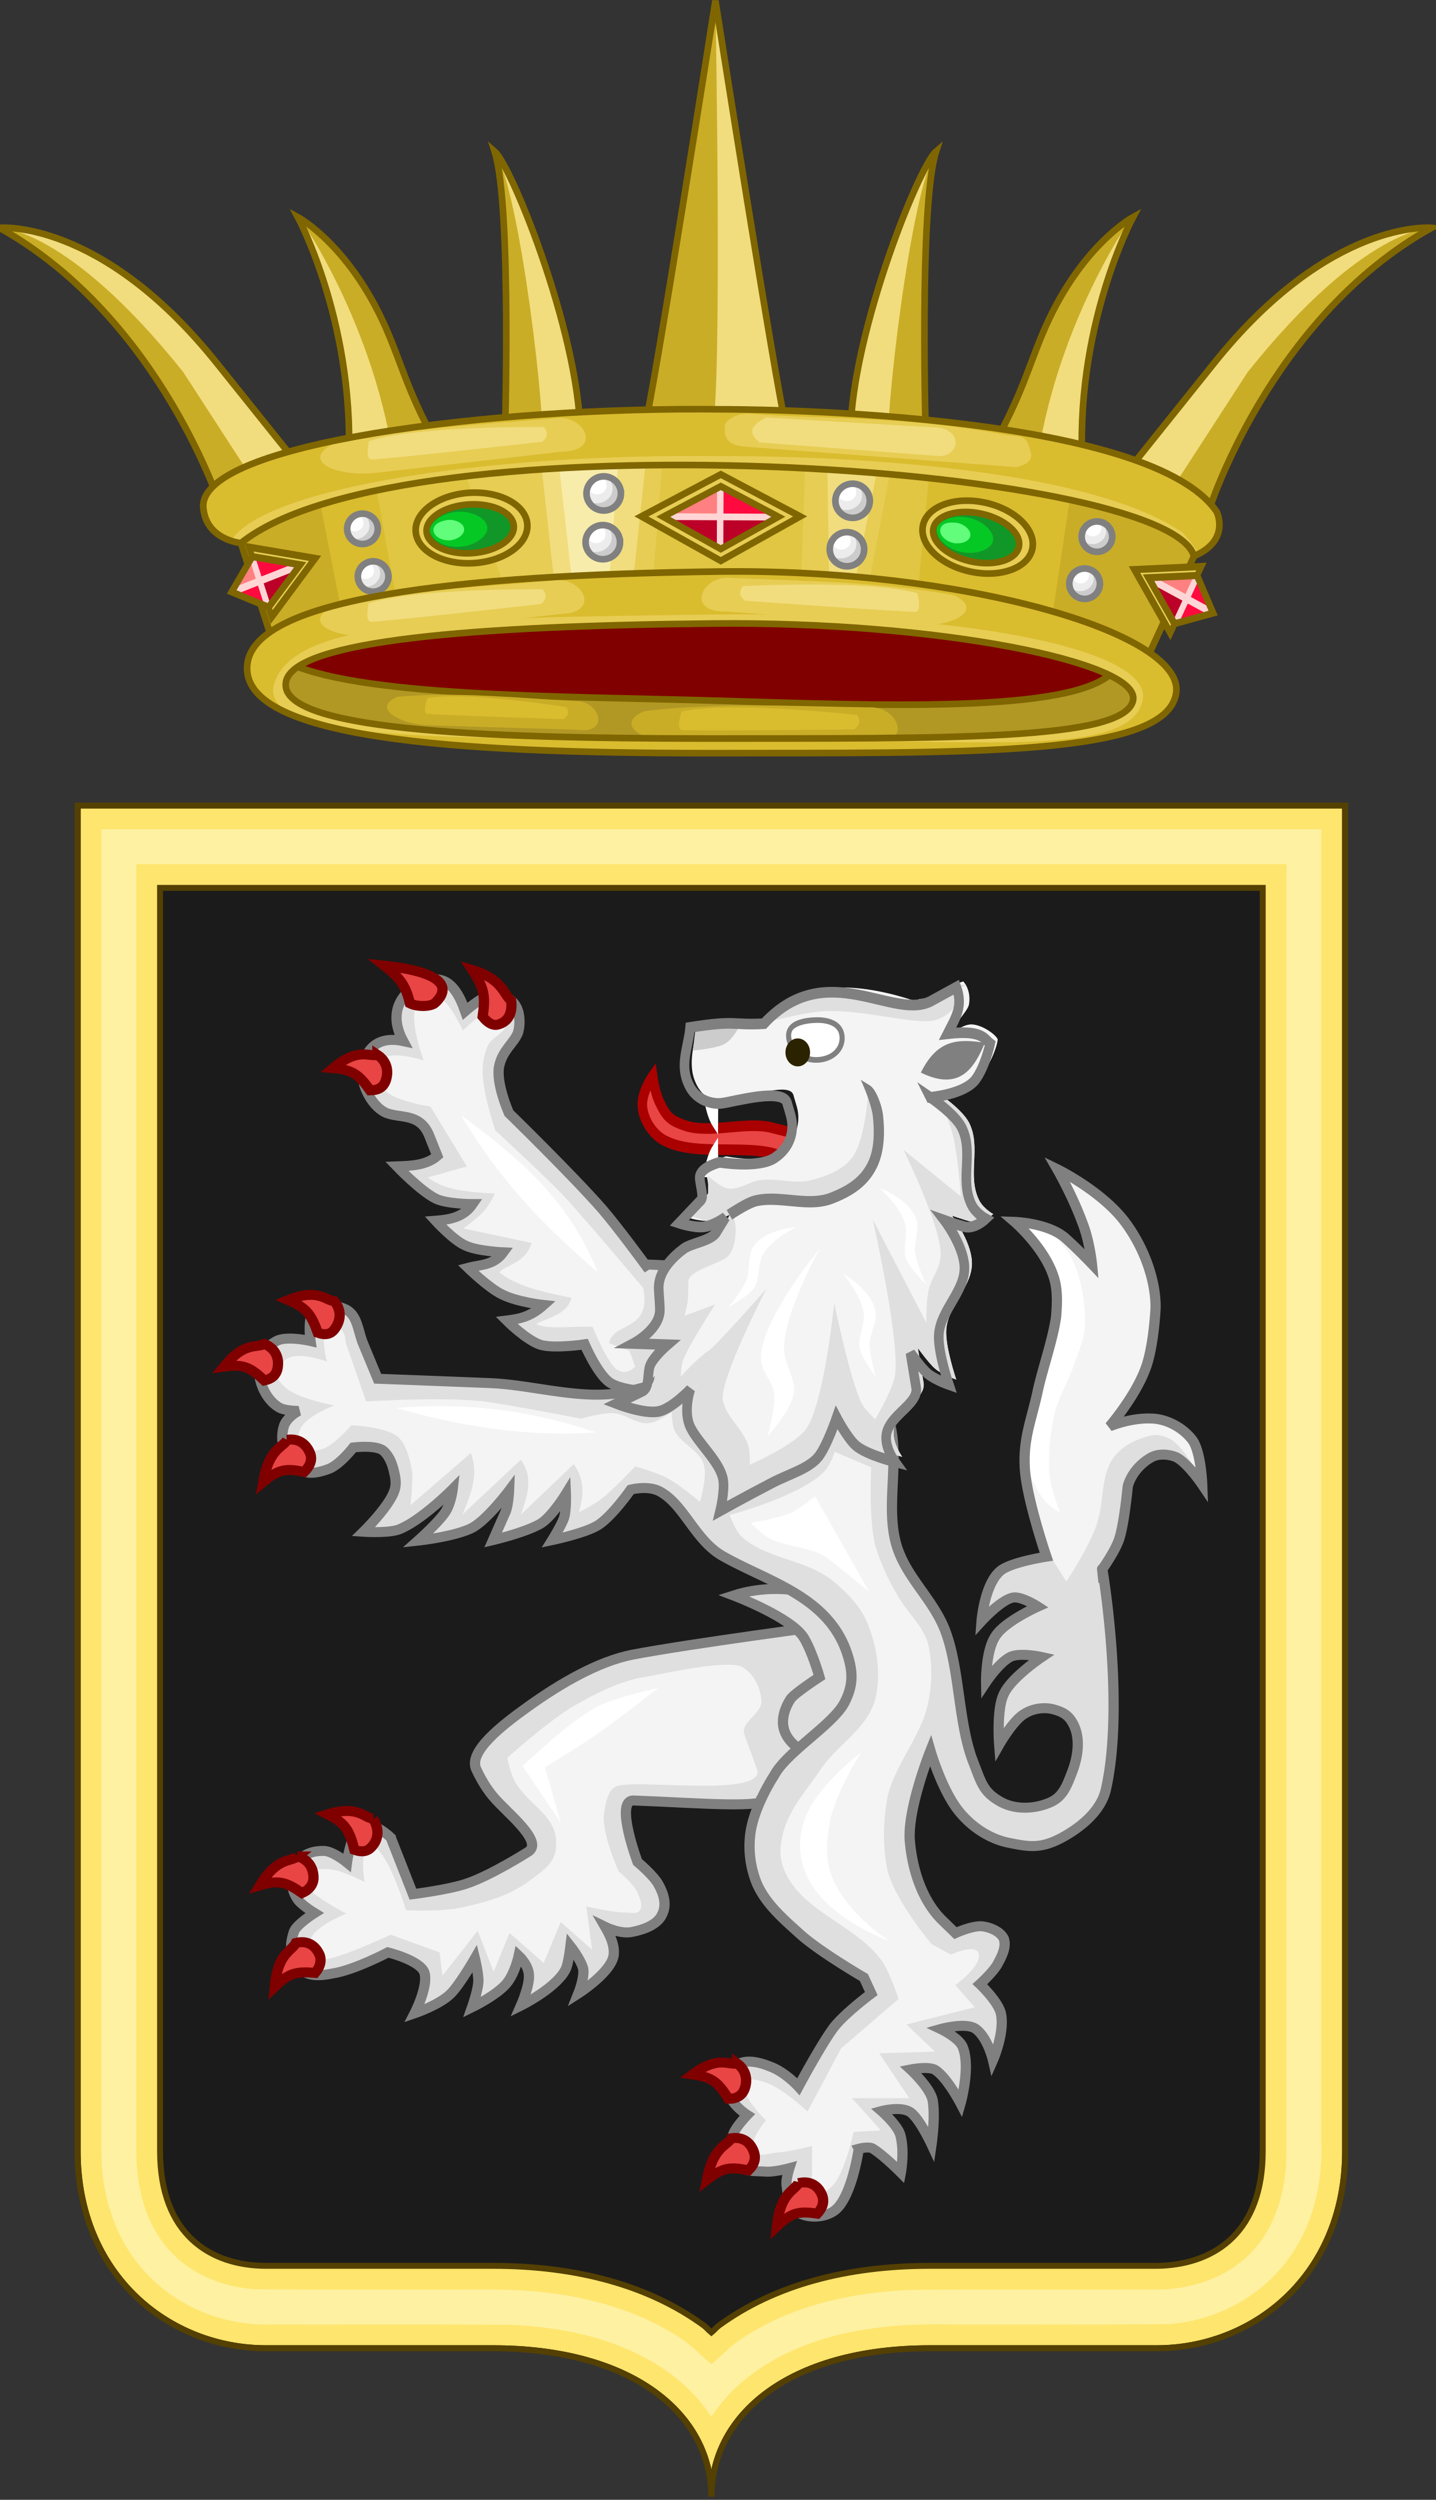 <svg xmlns="http://www.w3.org/2000/svg" id="svg8" width="287.244" height="500" version="1.1" viewBox="0 0 76 132.292"><rect x="0" y="0" width="76" height="132.292" fill="#333333" stroke="none"/><g id="layer1"><g id="g378" style="stroke-width:1.217;stroke-miterlimit:4;stroke-dasharray:none" transform="translate(-90.877 9.479)scale(.289)"><g id="g376" style="stroke-width:2.209;stroke-miterlimit:4;stroke-dasharray:none" transform="translate(0 3.104)scale(.551)"><g id="g94" stroke-width=".562" style="stroke-width:.684;stroke-miterlimit:4;stroke-dasharray:none" transform="matrix(3.235 0 0 3.228 2399.3 27.271)"><path id="path88" fill="#f1dd7e" d="M-565.31-5.179s10.449-.984 22.372 13.985l9.608 12.018-9.117 3.092S-548.69 4.098-565.31-5.179" style="stroke-width:.684;stroke-miterlimit:4;stroke-dasharray:none"/><path id="path90" fill="#caad26" d="M-565.31-5.179s6.954-.118 18.876 14.851l8.243 12.742-4.257 1.502s-6.241-19.818-22.862-29.095" style="stroke-width:.684;stroke-miterlimit:4;stroke-dasharray:none"/><path id="path92" fill="none" stroke="#806600" stroke-width=".562" d="M-565.31-5.179s10.449-.984 22.372 13.985l9.608 12.018-9.117 3.092S-548.69 4.098-565.31-5.179z" style="stroke-width:.684;stroke-miterlimit:4;stroke-dasharray:none"/></g><g id="g102" style="stroke-width:1.217;stroke-miterlimit:4;stroke-dasharray:none" transform="translate(1056.8 40.05)scale(1.815)"><path id="path96" fill="#f1dd7e" d="M-185.88 26.87c-6.745-11.516-7.741-16.271-10.704-23.429-6.75-16.309-16.697-21.649-16.697-21.649s10.96 20.329 9.192 46.846z" style="stroke-width:1.217;stroke-miterlimit:4;stroke-dasharray:none"/><path id="path98" fill="#caad26" d="M-185.88 26.87c-6.745-11.516-7.741-16.271-10.704-23.429-6.75-16.309-16.697-21.649-16.697-21.649-.11-.932 14.46 20.111 17.766 46.315z" style="stroke-width:1.217;stroke-miterlimit:4;stroke-dasharray:none"/><path id="path100" fill="none" stroke="#806600" stroke-width="1" d="M-185.88 26.87c-6.745-11.516-7.741-16.271-10.704-23.429-6.75-16.309-16.697-21.649-16.697-21.649s10.96 20.329 9.192 46.846z" style="stroke-width:1.217;stroke-miterlimit:4;stroke-dasharray:none"/></g><g id="g110" style="stroke-width:1.217;stroke-miterlimit:4;stroke-dasharray:none" transform="translate(1071.5 38.125)scale(1.815)"><path id="path104" fill="#caad26" d="M-183.49 24.13s1.326-43.399-1.856-53.298c3.26 2.795 16.316 35.539 15.645 53.475z" style="stroke-width:1.217;stroke-miterlimit:4;stroke-dasharray:none"/><path id="path106" fill="#f1dd7e" d="M-176.78 23.953c1.08-2.259-3.894-46.354-8.574-53.121 3.261 2.795 16.316 35.539 15.645 53.475z" style="stroke-width:1.217;stroke-miterlimit:4;stroke-dasharray:none"/><path id="path108" fill="none" stroke="#806600" stroke-width="1" d="M-183.49 24.13s1.326-43.399-1.856-53.298c3.26 2.795 16.316 35.539 15.645 53.475z" style="stroke-width:1.217;stroke-miterlimit:4;stroke-dasharray:none"/></g><g id="g118" style="stroke-width:1.217;stroke-miterlimit:4;stroke-dasharray:none" transform="translate(1119.7 36.361)scale(1.815)"><path id="path112" fill="#caad26" d="M-158.39 22.938c-1.902-7.25-13.087-78.75-13.087-78.75s-11.186 71.5-13.087 78.75z" style="stroke-width:1.217;stroke-miterlimit:4;stroke-dasharray:none"/><path id="path114" fill="#f1dd7e" d="M-158.39 22.938c-1.902-7.25-13.087-78.75-13.087-78.75s1.314 71.5-.587 78.75z" style="stroke-width:1.217;stroke-miterlimit:4;stroke-dasharray:none"/><path id="path116" fill="none" stroke="#806600" stroke-width="1" d="M-158.39 22.938c-1.902-7.25-13.087-78.75-13.087-78.75s-11.186 71.5-13.087 78.75z" style="stroke-width:1.217;stroke-miterlimit:4;stroke-dasharray:none"/></g><g id="g126" stroke-width=".562" style="stroke-width:.684;stroke-miterlimit:4;stroke-dasharray:none" transform="matrix(-3.235 0 0 3.228 -782.33 27.271)"><path id="path120" fill="#f1dd7e" d="M-565.31-5.179s10.449-.984 22.372 13.985l9.608 12.018-9.117 3.092S-548.69 4.098-565.31-5.179" style="stroke-width:.684;stroke-miterlimit:4;stroke-dasharray:none"/><path id="path122" fill="#caad26" d="M-565.31-5.179s6.954-.118 18.876 14.851l8.243 12.742-4.257 1.502s-6.241-19.818-22.862-29.095" style="stroke-width:.684;stroke-miterlimit:4;stroke-dasharray:none"/><path id="path124" fill="none" stroke="#806600" stroke-width=".562" d="M-565.31-5.179s10.449-.984 22.372 13.985l9.608 12.018-9.117 3.092S-548.69 4.098-565.31-5.179z" style="stroke-width:.684;stroke-miterlimit:4;stroke-dasharray:none"/></g><g id="g134" style="stroke-width:1.217;stroke-miterlimit:4;stroke-dasharray:none" transform="matrix(-1.815 0 0 1.815 560.16 40.051)"><path id="path128" fill="#f1dd7e" d="M-185.88 26.87c-6.745-11.516-7.741-16.271-10.704-23.429-6.75-16.309-16.697-21.649-16.697-21.649s10.96 20.329 9.192 46.846z" style="stroke-width:1.217;stroke-miterlimit:4;stroke-dasharray:none"/><path id="path130" fill="#caad26" d="M-185.88 26.87c-6.745-11.516-7.741-16.271-10.704-23.429-6.75-16.309-16.697-21.649-16.697-21.649-.11-.932 14.46 20.111 17.766 46.315z" style="stroke-width:1.217;stroke-miterlimit:4;stroke-dasharray:none"/><path id="path132" fill="none" stroke="#806600" stroke-width="1" d="M-185.88 26.87c-6.745-11.516-7.741-16.271-10.704-23.429-6.75-16.309-16.697-21.649-16.697-21.649s10.96 20.329 9.192 46.846z" style="stroke-width:1.217;stroke-miterlimit:4;stroke-dasharray:none"/></g><g id="g142" style="stroke-width:1.217;stroke-miterlimit:4;stroke-dasharray:none" transform="matrix(-1.815 0 0 1.815 545.4 38.126)"><path id="path136" fill="#caad26" d="M-183.49 24.13s1.326-43.399-1.856-53.298c3.26 2.795 16.316 35.539 15.645 53.475z" style="stroke-width:1.217;stroke-miterlimit:4;stroke-dasharray:none"/><path id="path138" fill="#f1dd7e" d="M-176.78 23.953c1.08-2.259-3.894-46.354-8.574-53.121 3.261 2.795 16.316 35.539 15.645 53.475z" style="stroke-width:1.217;stroke-miterlimit:4;stroke-dasharray:none"/><path id="path140" fill="none" stroke="#806600" stroke-width="1" d="M-183.49 24.13s1.326-43.399-1.856-53.298c3.26 2.795 16.316 35.539 15.645 53.475z" style="stroke-width:1.217;stroke-miterlimit:4;stroke-dasharray:none"/></g><g id="g374" style="stroke-width:1.217;stroke-miterlimit:4;stroke-dasharray:none" transform="translate(-46.512 -427.73)scale(1.815)"><ellipse id="ellipse144" cx="471.14" cy="321.04" fill="maroon" rx="77.875" ry="9.25" style="stroke-width:1.217;stroke-miterlimit:4;stroke-dasharray:none;paint-order:fill markers stroke"/><g id="g372" style="stroke-width:1.217;stroke-miterlimit:4;stroke-dasharray:none" transform="translate(115.22 -31.672)"><g id="g152" stroke-width=".997" style="stroke-width:1.213;stroke-miterlimit:4;stroke-dasharray:none" transform="matrix(1.007 0 0 1 .87 31.472)"><g id="g148" style="stroke-width:1.213;stroke-miterlimit:4;stroke-dasharray:none" transform="translate(-60.744 189.51)"><path id="path146" fill="#b19825" d="M413.95 138.77c-28.757-.863-66.694-.633-79.212-7.353l-.807 5.32 2.049 3.937 6.89 1.75 22.721 3 30.357.938 25.266.875 19.37.062 20.237-.875 16.761-.875 9.623-2.75 1.986-3 .497-3.5-1.925-1.875-2.297-.882c-7.29 7.618-43.276 6.075-71.517 5.228z" style="stroke-width:1.213;stroke-miterlimit:4;stroke-dasharray:none"/></g><path id="path150" fill="none" stroke="#806600" d="M274 320.92c12.519 6.72 50.455 6.49 79.212 7.353 28.241.848 64.226 2.39 71.517-5.228" style="stroke-width:1.213;stroke-miterlimit:4;stroke-dasharray:none"/></g><g id="g370" style="stroke-width:1.217;stroke-miterlimit:4;stroke-dasharray:none" transform="translate(55 9.5)"><g id="g162" stroke-width=".997" style="stroke-width:1.213;stroke-miterlimit:4;stroke-dasharray:none" transform="matrix(1.007 0 0 1 -1.997 .613)"><path id="path154" fill="#caad26" d="M287.77 351.55c-5.907 2.594.601 6.04 7.505 5.95l33.966-.443c7.68.63 4.662-6.547-.571-6.21-13.681-.188-27.014-.987-40.9.703" style="stroke-width:1.213;stroke-miterlimit:4;stroke-dasharray:none"/><path id="path156" fill="#dabc2f" d="M294.6 351.58s-1.07 3.158.037 3.396 31.292-.09 31.292-.09c1.32-.92 1.085-1.786.578-2.643 0 0-22.666-2.615-31.907-.663" style="stroke-width:1.213;stroke-miterlimit:4;stroke-dasharray:none"/><path id="path158" fill="#caad26" d="M242.94 348.9c-4.783 1.962.26 5.065 5.745 5.229l26.983.806c6.075.793 3.937-5.308-.23-5.206-10.855-.631-21.413-1.76-32.498-.829" style="stroke-width:1.213;stroke-miterlimit:4;stroke-dasharray:none"/><path id="path160" fill="#dabc2f" d="M248.36 349.16s-.963 2.6-.093 2.838c.87.237 24.848 1.007 24.848 1.007 1.082-.722.926-1.454.555-2.187 0 0-17.902-2.968-25.31-1.658" style="stroke-width:1.213;stroke-miterlimit:4;stroke-dasharray:none"/></g><g id="g368" style="stroke-width:1.217;stroke-miterlimit:4;stroke-dasharray:none" transform="translate(-119.59 191.49)"><g id="g182" stroke-width=".997" style="stroke-width:1.213;stroke-miterlimit:4;stroke-dasharray:none" transform="matrix(1.007 0 0 1 -100.43 167.81)"><path id="path164" fill="#caad26" d="m436.23-21.48-7.027-22.318s129.31-26.055 176.33 5.436L596.254-17.9c-2.877-2.903-94.236-25.814-160.03-3.58z" style="stroke-width:1.213;stroke-miterlimit:4;stroke-dasharray:none"/><path id="path166" fill="#dabc2f" d="m448.87-27.3-3.712-19.092s77.959-18.915 136.65-.354l-3.182 21.39S522.41-41.973 448.876-27.3z" style="stroke-width:1.213;stroke-miterlimit:4;stroke-dasharray:none"/><path id="path168" fill="#e0c642" d="m459.22-27.721-3.97-21.92c20.308-6.581 80.225-8.056 100.99-2.298l-2.04 21.567c-11.3-.406-70.124-1.612-94.976 2.651z" style="stroke-width:1.213;stroke-miterlimit:4;stroke-dasharray:none"/><path id="path170" fill="#e7cd54" d="m478.5-30.953-7.29-21.276c12.178-1.384 24.356-1.81 36.534-2.591l-1.719 22.06c-9.764.182-17.76.79-27.525 1.806z" style="stroke-width:1.213;stroke-miterlimit:4;stroke-dasharray:none"/><g id="g174" stroke-width=".997" style="stroke-width:1.213;stroke-miterlimit:4;stroke-dasharray:none" transform="translate(97.732 -171.2)"><path id="path172" fill="#f1dd7e" d="m390.06 139.13-2.406-22.024 19.463-1.104-2.42 22.737z" style="stroke-width:1.213;stroke-miterlimit:4;stroke-dasharray:none"/></g><path id="path176" fill="#f8ecaa" d="m491.02-32.325-2.563-22.893h11.314l-1.768 22.893z" style="stroke-width:1.213;stroke-miterlimit:4;stroke-dasharray:none"/><path id="path178" fill="#e7cd54" d="m532.86-31.977.798-23.218 15.837 1.755-4.2 22.15z" style="stroke-width:1.213;stroke-miterlimit:4;stroke-dasharray:none"/><path id="path180" fill="#f1dd7e" d="m537.91-31.682-.354-22.893 9.635.707-4.42 22.274z" style="stroke-width:1.213;stroke-miterlimit:4;stroke-dasharray:none"/></g><path id="path184" fill="#dabc2f" d="M333.21 129.27s-6.452-.575-6.85-6.63c-.487-11.597 52.086-18.41 94.536-17.86 0 0 76.875-.25 89.75 18.75 0 0 2.625 5.25-4.125 8.126-4.703-16.827-144.03-26.053-173.31-2.386z" style="stroke-width:1.213;stroke-miterlimit:4;stroke-dasharray:none" transform="matrix(1.007 0 0 1 -1.997 .613)"/><path id="path186" fill="#e7cd54" d="m333.21 129.27-1.547-.795c6.692-9.423 46.406-15.651 88.791-15.12-.028.013 62.617-.86 84.093 14.064 2.436 2.949 3.182 4.015 1.974 4.236-4.702-16.827-144.03-26.053-173.31-2.386z" style="stroke-width:1.213;stroke-miterlimit:4;stroke-dasharray:none" transform="matrix(1.007 0 0 1 -1.997 .613)"/><path id="path188" fill="#e7cd54" d="M349.72 111.25c-5.618 3.177 1.2 5.948 8.06 5.161l33.75-3.87c7.705-.148 3.987-6.985-1.186-6.12-13.631 1.193-26.976 1.745-40.624 4.829" style="stroke-width:1.213;stroke-miterlimit:4;stroke-dasharray:none" transform="matrix(1.007 0 0 1 -1.997 .613)"/><path id="path190" fill="#e7cd54" d="M421.23 107.55c-.35 3.302 1.225 3.882 4.139 4.103l48.945 3.72c2.913-.782 2.848-2.03 2.336-3.346-.657-2.433-1.434-2.267-3.882-2.472-18.297-3.544-32.435-2.927-46.212-3.89-1.857-.342-4.477.25-5.325 1.885z" style="stroke-width:1.213;stroke-miterlimit:4;stroke-dasharray:none" transform="matrix(1.007 0 0 1 -1.997 .613)"/><path id="path192" fill="#f1dd7e" d="M356.51 110.59s-.75 3.25.375 3.375 31.125-3.25 31.125-3.25c1.222-1.048.902-1.886.313-2.687 0 0-22.812-.313-31.812 2.562z" style="stroke-width:1.213;stroke-miterlimit:4;stroke-dasharray:none" transform="matrix(1.007 0 0 1 -1.997 .613)"/><path id="path194" fill="#f1dd7e" d="M427.54 110.85c-1.732-1.453-2.261-2.78 1.125-4.562l30.401 1.791c5.574.07 4.919 5.143 1.287 5.271z" style="stroke-width:1.213;stroke-miterlimit:4;stroke-dasharray:none" transform="matrix(1.007 0 0 1 -1.997 .613)"/><path id="path196" fill="none" stroke="#806600" stroke-width=".997" d="M333.21 129.27s-6.452-.575-6.85-6.63c-.487-11.597 52.086-18.41 94.536-17.86 0 0 76.875-.25 89.75 18.75 0 0 2.625 5.25-4.125 8.126-4.703-16.827-144.03-26.053-173.31-2.386z" style="stroke-width:1.213;stroke-miterlimit:4;stroke-dasharray:none" transform="matrix(1.007 0 0 1 -1.997 .613)"/><path id="path198" fill="none" stroke="#806600" stroke-width=".997" d="m567.24-57.188-8.026 17.64" style="stroke-width:1.213;stroke-miterlimit:4;stroke-dasharray:none" transform="matrix(1.007 0 0 1 -63.134 189.46)"/><path id="path200" fill="none" stroke="#806600" stroke-width=".997" d="m393.93-59.574 5.256 16.447" style="stroke-width:1.213;stroke-miterlimit:4;stroke-dasharray:none" transform="matrix(1.007 0 0 1 -63.134 189.46)"/><g id="g346" stroke-width=".997" style="stroke-width:4.367;stroke-miterlimit:4;stroke-dasharray:none" transform="matrix(.279 0 0 .278 1658.6 434)"><g id="g214" style="stroke-width:2.856;stroke-miterlimit:4;stroke-dasharray:none" transform="matrix(1.5 0 0 1.56 2356.3 780.54)"><path id="path202" fill="#e7cd54" stroke="#806600" stroke-width="1.173" d="m-4527.1-1194.1-34.724-18.749 34.724-17.738 34.723 17.738z" style="stroke-width:2.856;stroke-miterlimit:4;stroke-dasharray:none"/><path id="path204" fill="#ff8080" stroke-width=".652" d="m-4527.1-1199.1-25.174-13.593 25.174-12.86 25.174 12.86z" style="stroke-width:2.856;stroke-miterlimit:4;stroke-dasharray:none"/><path id="path206" fill="#ff0a3e" stroke-width=".652" d="M-4527.1-1199.1v-26.452l25.174 12.86z" style="stroke-width:2.856;stroke-miterlimit:4;stroke-dasharray:none"/><path id="path208" fill="#bc0028" stroke-width=".652" d="m-4527.1-1199.1-25.174-13.593h50.348z" style="stroke-width:2.856;stroke-miterlimit:4;stroke-dasharray:none"/><path id="path210" fill="none" stroke="#ffd5d5" stroke-width=".662" d="m-4527.3-1225.3-.114 26.317m-25.012-13.785 50.25.228" style="stroke-width:2.856;stroke-miterlimit:4;stroke-dasharray:none"/><path id="path212" fill="none" stroke="#806600" stroke-width=".861" d="m-4527.1-1199.1-25.174-13.593 25.174-12.86 25.174 12.86z" style="stroke-width:2.856;stroke-miterlimit:4;stroke-dasharray:none"/></g><g id="g224" stroke-width=".475" style="stroke-width:2.082;stroke-miterlimit:4;stroke-dasharray:none" transform="matrix(2.098 0 0 2.096 4957.1 1200.8)"><path id="path216" fill="#ececec" fill-rule="evenodd" d="M-4507.9-1095.1c0 2.966-2.413 5.37-5.39 5.37s-5.388-2.404-5.388-5.37c0-2.965 2.412-5.37 5.389-5.37 2.976 0 5.389 2.405 5.389 5.37" overflow="visible" style="stroke-width:2.082;stroke-miterlimit:4;stroke-dasharray:none"/><path id="path218" fill="#ccc" fill-rule="evenodd" stroke-width=".475" d="m-4517.9-1092.2 1.025 1.265 1.974 1.08 1.709.074 1.822-.186 1.936-1.49.835-1.264.532-1.973v-2.047l-.835-1.154-1.215-1.377-1.519-.595s.79 1.369.987 2.01c.19.615.203 1.416.076 2.046-.122.61-.44 1.377-.835 1.861-.437.537-1.266 1.191-1.898 1.489-.706.333-1.61.424-2.392.447-.663.02-2.202-.186-2.202-.186" style="stroke-width:2.082;stroke-miterlimit:4;stroke-dasharray:none"/><path id="path220" fill="#fff" fill-rule="evenodd" stroke-width=".475" d="M-4512.4-1097.6c0 1.551-1.327 2.81-2.961 2.81-1.635 0-2.961-1.259-2.961-2.81 0-.797.653-.772 1.215-1.283.532-.485 1.444-1.378 2.24-1.378 1.634 0 2.467 1.11 2.467 2.661" overflow="visible" style="stroke-width:2.082;stroke-miterlimit:4;stroke-dasharray:none"/><path id="path222" fill="none" stroke="gray" stroke-width="1.247" d="M-4507.9-1095.1c0 2.966-2.413 5.37-5.39 5.37s-5.388-2.404-5.388-5.37c0-2.965 2.412-5.37 5.389-5.37 2.976 0 5.389 2.405 5.389 5.37z" overflow="visible" style="stroke-width:2.082;stroke-miterlimit:4;stroke-dasharray:none"/></g><g id="g234" stroke-width=".475" style="stroke-width:2.082;stroke-miterlimit:4;stroke-dasharray:none" transform="matrix(2.098 0 0 2.096 4957.7 1168.7)"><path id="path226" fill="#ececec" fill-rule="evenodd" d="M-4507.9-1095.1c0 2.966-2.413 5.37-5.39 5.37s-5.388-2.404-5.388-5.37c0-2.965 2.412-5.37 5.389-5.37 2.976 0 5.389 2.405 5.389 5.37" overflow="visible" style="stroke-width:2.082;stroke-miterlimit:4;stroke-dasharray:none"/><path id="path228" fill="#ccc" fill-rule="evenodd" stroke-width=".475" d="m-4517.9-1092.2 1.025 1.265 1.974 1.08 1.709.074 1.822-.186 1.936-1.49.835-1.264.532-1.973v-2.047l-.835-1.154-1.215-1.377-1.519-.595s.79 1.369.987 2.01c.19.615.203 1.416.076 2.046-.122.61-.44 1.377-.835 1.861-.437.537-1.266 1.191-1.898 1.489-.706.333-1.61.424-2.392.447-.663.02-2.202-.186-2.202-.186" style="stroke-width:2.082;stroke-miterlimit:4;stroke-dasharray:none"/><path id="path230" fill="#fff" fill-rule="evenodd" stroke-width=".475" d="M-4512.4-1097.6c0 1.551-1.327 2.81-2.961 2.81-1.635 0-2.961-1.259-2.961-2.81 0-.797.653-.772 1.215-1.283.532-.485 1.444-1.378 2.24-1.378 1.634 0 2.467 1.11 2.467 2.661" overflow="visible" style="stroke-width:2.082;stroke-miterlimit:4;stroke-dasharray:none"/><path id="path232" fill="none" stroke="gray" stroke-width="1.247" d="M-4507.9-1095.1c0 2.966-2.413 5.37-5.39 5.37s-5.388-2.404-5.388-5.37c0-2.965 2.412-5.37 5.389-5.37 2.976 0 5.389 2.405 5.389 5.37z" overflow="visible" style="stroke-width:2.082;stroke-miterlimit:4;stroke-dasharray:none"/></g><g id="g244" stroke-width=".475" style="stroke-width:2.082;stroke-miterlimit:4;stroke-dasharray:none" transform="matrix(2.089 .197 -.198 2.087 4859.9 2084.7)"><path id="path236" fill="#ececec" fill-rule="evenodd" d="M-4507.9-1095.1c0 2.966-2.413 5.37-5.39 5.37s-5.388-2.404-5.388-5.37c0-2.965 2.412-5.37 5.389-5.37 2.976 0 5.389 2.405 5.389 5.37" overflow="visible" style="stroke-width:2.082;stroke-miterlimit:4;stroke-dasharray:none"/><path id="path238" fill="#ccc" fill-rule="evenodd" stroke-width=".475" d="m-4517.9-1092.2 1.025 1.265 1.974 1.08 1.709.074 1.822-.186 1.936-1.49.835-1.264.532-1.973v-2.047l-.835-1.154-1.215-1.377-1.519-.595s.79 1.369.987 2.01c.19.615.203 1.416.076 2.046-.122.61-.44 1.377-.835 1.861-.437.537-1.266 1.191-1.898 1.489-.706.333-1.61.424-2.392.447-.663.02-2.202-.186-2.202-.186" style="stroke-width:2.082;stroke-miterlimit:4;stroke-dasharray:none"/><path id="path240" fill="#fff" fill-rule="evenodd" stroke-width=".475" d="M-4512.4-1097.6c0 1.551-1.327 2.81-2.961 2.81-1.635 0-2.961-1.259-2.961-2.81 0-.797.653-.772 1.215-1.283.532-.485 1.444-1.378 2.24-1.378 1.634 0 2.467 1.11 2.467 2.661" overflow="visible" style="stroke-width:2.082;stroke-miterlimit:4;stroke-dasharray:none"/><path id="path242" fill="none" stroke="gray" stroke-width="1.247" d="M-4507.9-1095.1c0 2.966-2.413 5.37-5.39 5.37s-5.388-2.404-5.388-5.37c0-2.965 2.412-5.37 5.389-5.37 2.976 0 5.389 2.405 5.389 5.37z" overflow="visible" style="stroke-width:2.082;stroke-miterlimit:4;stroke-dasharray:none"/></g><g id="g254" stroke-width=".475" style="stroke-width:2.082;stroke-miterlimit:4;stroke-dasharray:none" transform="matrix(2.089 .197 -.198 2.087 4863.6 2052.8)"><path id="path246" fill="#ececec" fill-rule="evenodd" d="M-4507.9-1095.1c0 2.966-2.413 5.37-5.39 5.37s-5.388-2.404-5.388-5.37c0-2.965 2.412-5.37 5.389-5.37 2.976 0 5.389 2.405 5.389 5.37" overflow="visible" style="stroke-width:2.082;stroke-miterlimit:4;stroke-dasharray:none"/><path id="path248" fill="#ccc" fill-rule="evenodd" stroke-width=".475" d="m-4517.9-1092.2 1.025 1.265 1.974 1.08 1.709.074 1.822-.186 1.936-1.49.835-1.264.532-1.973v-2.047l-.835-1.154-1.215-1.377-1.519-.595s.79 1.369.987 2.01c.19.615.203 1.416.076 2.046-.122.61-.44 1.377-.835 1.861-.437.537-1.266 1.191-1.898 1.489-.706.333-1.61.424-2.392.447-.663.02-2.202-.186-2.202-.186" style="stroke-width:2.082;stroke-miterlimit:4;stroke-dasharray:none"/><path id="path250" fill="#fff" fill-rule="evenodd" stroke-width=".475" d="M-4512.4-1097.6c0 1.551-1.327 2.81-2.961 2.81-1.635 0-2.961-1.259-2.961-2.81 0-.797.653-.772 1.215-1.283.532-.485 1.444-1.378 2.24-1.378 1.634 0 2.467 1.11 2.467 2.661" overflow="visible" style="stroke-width:2.082;stroke-miterlimit:4;stroke-dasharray:none"/><path id="path252" fill="none" stroke="gray" stroke-width="1.247" d="M-4507.9-1095.1c0 2.966-2.413 5.37-5.39 5.37s-5.388-2.404-5.388-5.37c0-2.965 2.412-5.37 5.389-5.37 2.976 0 5.389 2.405 5.389 5.37z" overflow="visible" style="stroke-width:2.082;stroke-miterlimit:4;stroke-dasharray:none"/></g><g id="g264" stroke-width=".534" style="stroke-width:2.341;stroke-miterlimit:4;stroke-dasharray:none" transform="matrix(1.815 .434 -.435 1.814 3519.7 2878.1)"><path id="path256" fill="#ececec" fill-rule="evenodd" d="M-4507.9-1095.1c0 2.966-2.413 5.37-5.39 5.37s-5.388-2.404-5.388-5.37c0-2.965 2.412-5.37 5.389-5.37 2.976 0 5.389 2.405 5.389 5.37" overflow="visible" style="stroke-width:2.341;stroke-miterlimit:4;stroke-dasharray:none"/><path id="path258" fill="#ccc" fill-rule="evenodd" stroke-width=".534" d="m-4517.9-1092.2 1.025 1.265 1.974 1.08 1.709.074 1.822-.186 1.936-1.49.835-1.264.532-1.973v-2.047l-.835-1.154-1.215-1.377-1.519-.595s.79 1.369.987 2.01c.19.615.203 1.416.076 2.046-.122.61-.44 1.377-.835 1.861-.437.537-1.266 1.191-1.898 1.489-.706.333-1.61.424-2.392.447-.663.02-2.202-.186-2.202-.186" style="stroke-width:2.341;stroke-miterlimit:4;stroke-dasharray:none"/><path id="path260" fill="#fff" fill-rule="evenodd" stroke-width=".534" d="M-4512.4-1097.6c0 1.551-1.327 2.81-2.961 2.81-1.635 0-2.961-1.259-2.961-2.81 0-.797.653-.772 1.215-1.283.532-.485 1.444-1.378 2.24-1.378 1.634 0 2.467 1.11 2.467 2.661" overflow="visible" style="stroke-width:2.341;stroke-miterlimit:4;stroke-dasharray:none"/><path id="path262" fill="none" stroke="gray" stroke-width="1.247" d="M-4507.9-1095.1c0 2.966-2.413 5.37-5.39 5.37s-5.388-2.404-5.388-5.37c0-2.965 2.412-5.37 5.389-5.37 2.976 0 5.389 2.405 5.389 5.37z" overflow="visible" style="stroke-width:2.341;stroke-miterlimit:4;stroke-dasharray:none"/></g><g id="g274" stroke-width=".534" style="stroke-width:2.341;stroke-miterlimit:4;stroke-dasharray:none" transform="matrix(1.815 .434 -.435 1.814 3527.8 2847.1)"><path id="path266" fill="#ececec" fill-rule="evenodd" d="M-4507.9-1095.1c0 2.966-2.413 5.37-5.39 5.37s-5.388-2.404-5.388-5.37c0-2.965 2.412-5.37 5.389-5.37 2.976 0 5.389 2.405 5.389 5.37" overflow="visible" style="stroke-width:2.341;stroke-miterlimit:4;stroke-dasharray:none"/><path id="path268" fill="#ccc" fill-rule="evenodd" stroke-width=".534" d="m-4517.9-1092.2 1.025 1.265 1.974 1.08 1.709.074 1.822-.186 1.936-1.49.835-1.264.532-1.973v-2.047l-.835-1.154-1.215-1.377-1.519-.595s.79 1.369.987 2.01c.19.615.203 1.416.076 2.046-.122.61-.44 1.377-.835 1.861-.437.537-1.266 1.191-1.898 1.489-.706.333-1.61.424-2.392.447-.663.02-2.202-.186-2.202-.186" style="stroke-width:2.341;stroke-miterlimit:4;stroke-dasharray:none"/><path id="path270" fill="#fff" fill-rule="evenodd" stroke-width=".534" d="M-4512.4-1097.6c0 1.551-1.327 2.81-2.961 2.81-1.635 0-2.961-1.259-2.961-2.81 0-.797.653-.772 1.215-1.283.532-.485 1.444-1.378 2.24-1.378 1.634 0 2.467 1.11 2.467 2.661" overflow="visible" style="stroke-width:2.341;stroke-miterlimit:4;stroke-dasharray:none"/><path id="path272" fill="none" stroke="gray" stroke-width="1.247" d="M-4507.9-1095.1c0 2.966-2.413 5.37-5.39 5.37s-5.388-2.404-5.388-5.37c0-2.965 2.412-5.37 5.389-5.37 2.976 0 5.389 2.405 5.389 5.37z" overflow="visible" style="stroke-width:2.341;stroke-miterlimit:4;stroke-dasharray:none"/></g><g id="g284" stroke-width=".534" style="stroke-width:2.341;stroke-miterlimit:4;stroke-dasharray:none" transform="matrix(1.813 -.444 .445 1.811 4007.4 -1092.6)"><path id="path276" fill="#ececec" fill-rule="evenodd" d="M-4507.9-1095.1c0 2.966-2.413 5.37-5.39 5.37s-5.388-2.404-5.388-5.37c0-2.965 2.412-5.37 5.389-5.37 2.976 0 5.389 2.405 5.389 5.37" overflow="visible" style="stroke-width:2.341;stroke-miterlimit:4;stroke-dasharray:none"/><path id="path278" fill="#ccc" fill-rule="evenodd" stroke-width=".534" d="m-4517.9-1092.2 1.025 1.265 1.974 1.08 1.709.074 1.822-.186 1.936-1.49.835-1.264.532-1.973v-2.047l-.835-1.154-1.215-1.377-1.519-.595s.79 1.369.987 2.01c.19.615.203 1.416.076 2.046-.122.61-.44 1.377-.835 1.861-.437.537-1.266 1.191-1.898 1.489-.706.333-1.61.424-2.392.447-.663.02-2.202-.186-2.202-.186" style="stroke-width:2.341;stroke-miterlimit:4;stroke-dasharray:none"/><path id="path280" fill="#fff" fill-rule="evenodd" stroke-width=".534" d="M-4512.4-1097.6c0 1.551-1.327 2.81-2.961 2.81-1.635 0-2.961-1.259-2.961-2.81 0-.797.653-.772 1.215-1.283.532-.485 1.444-1.378 2.24-1.378 1.634 0 2.467 1.11 2.467 2.661" overflow="visible" style="stroke-width:2.341;stroke-miterlimit:4;stroke-dasharray:none"/><path id="path282" fill="none" stroke="gray" stroke-width="1.247" d="M-4507.9-1095.1c0 2.966-2.413 5.37-5.39 5.37s-5.388-2.404-5.388-5.37c0-2.965 2.412-5.37 5.389-5.37 2.976 0 5.389 2.405 5.389 5.37z" overflow="visible" style="stroke-width:2.341;stroke-miterlimit:4;stroke-dasharray:none"/></g><g id="g294" stroke-width=".534" style="stroke-width:2.341;stroke-miterlimit:4;stroke-dasharray:none" transform="matrix(1.813 -.444 .445 1.811 4000.4 -1124)"><path id="path286" fill="#ececec" fill-rule="evenodd" d="M-4507.9-1095.1c0 2.966-2.413 5.37-5.39 5.37s-5.388-2.404-5.388-5.37c0-2.965 2.412-5.37 5.389-5.37 2.976 0 5.389 2.405 5.389 5.37" overflow="visible" style="stroke-width:2.341;stroke-miterlimit:4;stroke-dasharray:none"/><path id="path288" fill="#ccc" fill-rule="evenodd" stroke-width=".534" d="m-4517.9-1092.2 1.025 1.265 1.974 1.08 1.709.074 1.822-.186 1.936-1.49.835-1.264.532-1.973v-2.047l-.835-1.154-1.215-1.377-1.519-.595s.79 1.369.987 2.01c.19.615.203 1.416.076 2.046-.122.61-.44 1.377-.835 1.861-.437.537-1.266 1.191-1.898 1.489-.706.333-1.61.424-2.392.447-.663.02-2.202-.186-2.202-.186" style="stroke-width:2.341;stroke-miterlimit:4;stroke-dasharray:none"/><path id="path290" fill="#fff" fill-rule="evenodd" stroke-width=".534" d="M-4512.4-1097.6c0 1.551-1.327 2.81-2.961 2.81-1.635 0-2.961-1.259-2.961-2.81 0-.797.653-.772 1.215-1.283.532-.485 1.444-1.378 2.24-1.378 1.634 0 2.467 1.11 2.467 2.661" overflow="visible" style="stroke-width:2.341;stroke-miterlimit:4;stroke-dasharray:none"/><path id="path292" fill="none" stroke="gray" stroke-width="1.247" d="M-4507.9-1095.1c0 2.966-2.413 5.37-5.39 5.37s-5.388-2.404-5.388-5.37c0-2.965 2.412-5.37 5.389-5.37 2.976 0 5.389 2.405 5.389 5.37z" overflow="visible" style="stroke-width:2.341;stroke-miterlimit:4;stroke-dasharray:none"/></g><g id="g304" stroke-width=".997" style="stroke-width:4.367;stroke-miterlimit:4;stroke-dasharray:none" transform="matrix(.998 -.064 .065 .998 62.117 -297.94)"><ellipse id="ellipse296" cx="-4597.6" cy="-1102.4" fill="#e7cd54" stroke="#806600" stroke-linecap="square" stroke-linejoin="bevel" stroke-width="1.794" rx="36.705" ry="23.208" style="stroke-width:4.367;stroke-miterlimit:4;stroke-dasharray:none;paint-order:fill markers stroke"/><ellipse id="ellipse298" cx="-4598.5" cy="-1101.9" fill="#119727" stroke="#806600" stroke-linecap="square" stroke-linejoin="bevel" stroke-width="1.256" rx="28.663" ry="16.055" style="stroke-width:4.367;stroke-miterlimit:4;stroke-dasharray:none;paint-order:fill markers stroke"/><path id="path300" fill="#05c825" d="M-4606.4-1113.6a27 27 0 0 0-4.63.463c-.097.026-.84.164-1.198.258-.355.087-.793.198-1.285.344-3.592 1.112-7.246 2.887-10.056 6.451-2.654 3.771-1.166 6.252 1.288 9.482 3.314 3.293 7.688 4.903 11.355 5.6 2.577.477 5.268.569 7.778.29 4.555-.537 9.197-2.04 13.096-5.641 3.243-3.45 3.594-5.628 1.63-9.616-2.867-3.707-6.638-5.505-10.333-6.622a34 34 0 0 0-1.198-.313c-.382-.093-1.064-.223-1.197-.252a27 27 0 0 0-5.25-.444" style="stroke-width:4.367;stroke-miterlimit:4;stroke-dasharray:none;paint-order:fill markers stroke"/><path id="path302" fill="#61fd7b" d="M-4613.4-1108.6c-14.648 1.425-10.204 13.532 1.611 13.402 11.393-1.304 12.644-10.752 1.938-13.214a12.8 12.8 0 0 0-3.549-.188" style="stroke-width:4.367;stroke-miterlimit:4;stroke-dasharray:none;paint-order:fill markers stroke"/></g><g id="g314" stroke-width=".997" style="stroke-width:4.367;stroke-miterlimit:4;stroke-dasharray:none" transform="matrix(.977 .215 -.216 .977 -12.011 967.66)"><ellipse id="ellipse306" cx="-4597.6" cy="-1102.4" fill="#e7cd54" stroke="#806600" stroke-linecap="square" stroke-linejoin="bevel" stroke-width="1.794" rx="36.705" ry="23.208" style="stroke-width:4.367;stroke-miterlimit:4;stroke-dasharray:none;paint-order:fill markers stroke"/><ellipse id="ellipse308" cx="-4598.5" cy="-1101.9" fill="#119727" stroke="#806600" stroke-linecap="square" stroke-linejoin="bevel" stroke-width="1.256" rx="28.663" ry="16.055" style="stroke-width:4.367;stroke-miterlimit:4;stroke-dasharray:none;paint-order:fill markers stroke"/><path id="path310" fill="#05c825" d="M-4606.4-1113.6a27 27 0 0 0-4.63.463c-.097.026-.84.164-1.198.258-.355.087-.793.198-1.285.344-3.592 1.112-7.246 2.887-10.056 6.451-2.654 3.771-1.166 6.252 1.288 9.482 3.314 3.293 7.688 4.903 11.355 5.6 2.577.477 5.268.569 7.778.29 4.555-.537 9.197-2.04 13.096-5.641 3.243-3.45 3.594-5.628 1.63-9.616-2.867-3.707-6.638-5.505-10.333-6.622a34 34 0 0 0-1.198-.313c-.382-.093-1.064-.223-1.197-.252a27 27 0 0 0-5.25-.444" style="stroke-width:4.367;stroke-miterlimit:4;stroke-dasharray:none;paint-order:fill markers stroke"/><path id="path312" fill="#61fd7b" d="M-4613.4-1108.6c-14.648 1.425-10.204 13.532 1.611 13.402 11.393-1.304 12.644-10.752 1.938-13.214a12.8 12.8 0 0 0-3.549-.188" style="stroke-width:4.367;stroke-miterlimit:4;stroke-dasharray:none;paint-order:fill markers stroke"/></g><g id="g330" stroke-width=".818" style="stroke-width:3.583;stroke-miterlimit:4;stroke-dasharray:none" transform="matrix(1.063 -.37 .333 1.282 485.72 -1191.1)"><g id="g328" style="stroke-width:3.583;stroke-miterlimit:4;stroke-dasharray:none" transform="matrix(.978 -.123 .171 1.001 105.87 -555.31)"><path id="path316" fill="#e7cd54" stroke="#806600" stroke-width="1.472" d="m-4532.9-1195.2 3.754-36.088 33.015 20.115z" style="stroke-width:3.583;stroke-miterlimit:4;stroke-dasharray:none"/><path id="path318" fill="#ff0a3e" stroke-width=".818" d="m-4532.3-1200.2-16.442-15.244 19.164-10.919 23.935 14.583z" style="stroke-width:3.583;stroke-miterlimit:4;stroke-dasharray:none"/><path id="path320" fill="#ff8080" stroke-width=".818" d="m-4530.8-1214-17.969-1.467 19.164-10.92z" style="stroke-width:3.583;stroke-miterlimit:4;stroke-dasharray:none"/><path id="path322" fill="#bc0028" stroke-width=".818" d="m-4532.3-1200.2 1.527-13.776 25.13 2.197z" style="stroke-width:3.583;stroke-miterlimit:4;stroke-dasharray:none"/><path id="path324" fill="none" stroke="#ffd5d5" stroke-width=".831" d="m-4529.8-1226.1-2.822 26.021m-16.202-15.32 42.92 3.78" style="stroke-width:3.583;stroke-miterlimit:4;stroke-dasharray:none"/><path id="path326" fill="none" stroke="#806600" stroke-width="1.08" d="m-4532.3-1200.2-16.442-15.244 19.164-10.919 23.935 14.583z" style="stroke-width:3.583;stroke-miterlimit:4;stroke-dasharray:none"/></g></g><g id="g344" style="stroke-width:3.583;stroke-miterlimit:4;stroke-dasharray:none" transform="matrix(-.927 -.638 -.661 1.148 -9131.3 -2554.6)"><path id="path332" fill="#e7cd54" stroke="#806600" stroke-width="1.472" d="m-4532.9-1195.2 3.754-36.088 33.015 20.115z" style="stroke-width:3.583;stroke-miterlimit:4;stroke-dasharray:none"/><path id="path334" fill="#ff0a3e" stroke-width=".818" d="m-4532.3-1200.2-16.442-15.244 19.164-10.919 23.935 14.583z" style="stroke-width:3.583;stroke-miterlimit:4;stroke-dasharray:none"/><path id="path336" fill="#ff8080" stroke-width=".818" d="m-4532.3-1200.2 2.722-26.163 23.935 14.583z" style="stroke-width:3.583;stroke-miterlimit:4;stroke-dasharray:none"/><path id="path338" fill="#bc0028" stroke-width=".818" d="m-4532.3-1200.2 1.527-13.776 25.13 2.197z" style="stroke-width:3.583;stroke-miterlimit:4;stroke-dasharray:none"/><path id="path340" fill="none" stroke="#ffd5d5" stroke-width=".831" d="m-4529.8-1226.1-2.822 26.021m-16.202-15.32 42.92 3.78" style="stroke-width:3.583;stroke-miterlimit:4;stroke-dasharray:none"/><path id="path342" fill="none" stroke="#806600" stroke-width="1.08" d="m-4532.3-1200.2-16.442-15.244 19.164-10.919 23.935 14.583z" style="stroke-width:3.583;stroke-miterlimit:4;stroke-dasharray:none"/></g></g><g id="g366" stroke-width=".999" style="stroke-width:1.216;stroke-miterlimit:4;stroke-dasharray:none" transform="matrix(1.002 0 0 1 -1.327 .458)"><g id="g362" style="stroke-width:1.216;stroke-miterlimit:4;stroke-dasharray:none" transform="translate(-194.5 190.5)"><path id="path348" fill="#dabc2f" d="M529.88-38.926c1.414-12.109 37.997-16.271 85.75-16.937 44.792-.625 85.509 11.152 84 22.188-1.615 11.814-37.929 10.976-85.391 11.064-46.427-.008-85.957-2.63-84.359-16.314zM691.75-32.3c1.376-6.99-35.759-14.45-76.612-14.054-43.553.422-76.918 3.059-78.208 10.729-1.458 8.667 34.595 10.328 76.939 10.333 43.288-.056 76.408.475 77.881-7.008" style="stroke-width:1.216;stroke-miterlimit:4;stroke-dasharray:none;paint-order:fill markers stroke"/><path id="path350" fill="#e7cd54" d="M535.25-36.55c5.297-10.445 31.999-10.831 79.5-11.437 44.862-.572 80.728 6.156 78.75 15.688-2.313 11.145-32.169 6.922-79.631 7.01-46.427-.008-84.85 1.026-78.619-11.26zm156.5 4.251c1.376-6.99-35.759-14.45-76.612-14.054-43.553.422-76.918 3.059-78.208 10.729-1.458 8.667 34.595 10.328 76.939 10.333 43.288-.056 76.408.475 77.881-7.008" style="stroke-width:1.216;stroke-miterlimit:4;stroke-dasharray:none;paint-order:fill markers stroke"/><g id="g360" stroke-width=".999" style="stroke-width:1.216;stroke-miterlimit:4;stroke-dasharray:none" transform="translate(194.33 -190.68)"><path id="path352" fill="#e7cd54" d="M350.93 141.3c-5.618 3.177 1.2 5.948 8.06 5.161l33.75-3.87c7.705-.148 3.987-6.985-1.186-6.12-13.631 1.193-26.976 1.745-40.624 4.829" style="stroke-width:1.216;stroke-miterlimit:4;stroke-dasharray:none"/><path id="path354" fill="#f1dd7e" d="M357.73 140.64s-.75 3.25.375 3.375 31.125-3.25 31.125-3.25c1.222-1.048.902-1.886.313-2.687 0 0-22.812-.313-31.812 2.562z" style="stroke-width:1.216;stroke-miterlimit:4;stroke-dasharray:none"/><path id="path356" fill="#e7cd54" d="M464.79 139.17c5.741 2.949-.96 5.991-7.846 5.48l-33.879-2.512c-7.704.161-4.264-6.82.94-6.163 13.668.646 27.025.66 40.785 3.195" style="stroke-width:1.216;stroke-miterlimit:4;stroke-dasharray:none"/><path id="path358" fill="#f1dd7e" d="M457.98 138.78s.88 3.217-.24 3.387c-1.118.17-31.23-1.998-31.23-1.998-1.262-.998-.976-1.849-.42-2.673 0 0 22.783-1.228 31.89 1.284" style="stroke-width:1.216;stroke-miterlimit:4;stroke-dasharray:none"/></g></g><path id="path364" fill="none" stroke="#806600" stroke-linecap="square" stroke-linejoin="bevel" d="M335.38 151.58c1.414-12.109 37.997-16.271 85.75-16.937 44.792-.625 85.509 11.152 84 22.188-1.615 11.814-37.929 10.976-85.391 11.064-46.427-.008-85.957-2.63-84.359-16.314zm161.87 6.626v.001c1.376-6.99-35.759-14.45-76.612-14.054-43.553.422-76.918 3.059-78.208 10.729-1.458 8.667 34.595 10.328 76.939 10.333 43.288-.056 76.408.475 77.881-7.008z" style="stroke-width:1.216;stroke-miterlimit:4;stroke-dasharray:none;paint-order:fill markers stroke"/></g></g></g></g></g></g></g><g id="g86-5" transform="translate(-4.02 -3.766)scale(.314)"><path id="path4-4" fill="#e7cd54" fill-rule="evenodd" stroke="#544002" stroke-linecap="square" stroke-width="1.394" d="M25.896 147.75v226.79c0 20.845 15.373 33.213 31.766 33.213H95.84c23.887 0 36.868 11.336 36.868 25.013 0-13.677 12.98-25.013 36.867-25.013h38.178q.768 0 1.533-.037c15.806-.745 30.233-12.982 30.233-33.176V147.75h-106.81z" color="#000" color-rendering="auto" dominant-baseline="auto" image-rendering="auto" shape-rendering="auto" stop-color="#000" style="font-variant-ligatures:normal;font-variant-position:normal;font-variant-caps:normal;font-variant-numeric:normal;font-variant-alternates:normal;font-variant-east-asian:normal;font-feature-settings:normal;font-variation-settings:normal;text-indent:0;text-decoration:none;text-decoration-line:none;text-decoration-style:solid;text-decoration-color:#000;text-transform:none;text-orientation:mixed;white-space:normal;shape-padding:0;shape-margin:0;inline-size:0;isolation:auto;mix-blend-mode:normal;fill:#1b1b1b;fill-opacity:1;stroke:none;stroke-width:1;stroke-miterlimit:4;stroke-dasharray:none;paint-order:markers fill stroke"/><path id="path959-1" d="M.695.7v226.788c0 20.845 15.375 33.213 31.768 33.213H70.64c23.887 0 36.867 11.337 36.867 25.014 0-13.677 12.98-25.014 36.867-25.014h38.178q.768 0 1.533-.035c15.806-.745 30.232-12.982 30.232-33.176V.7H107.51Zm13.887 13.884h185.854V227.49c0 13.58-7.944 18.88-17.004 19.307q-.486.022-.877.021h-38.18c-14.14 0-26.295 3.279-35.572 10.043-.478.349-.836.822-1.295 1.192-.46-.37-.817-.843-1.295-1.192-9.277-6.764-21.433-10.043-35.572-10.043H32.463c-9.408 0-17.881-5.311-17.881-19.33z" style="font-variant-ligatures:normal;font-variant-position:normal;font-variant-caps:normal;font-variant-numeric:normal;font-variant-alternates:normal;font-variant-east-asian:normal;font-feature-settings:normal;font-variation-settings:normal;text-indent:0;text-decoration:none;text-decoration-line:none;text-decoration-style:solid;text-decoration-color:#000;text-transform:none;text-orientation:mixed;white-space:normal;shape-padding:0;shape-margin:0;inline-size:0;isolation:auto;mix-blend-mode:normal;fill:#fee56e;fill-opacity:1;stroke:#544002;stroke-width:1;stroke-miterlimit:4;stroke-dasharray:none;stroke-opacity:1;paint-order:markers fill stroke" transform="translate(25.2 147.051)"/><g id="g84-7" style="stroke-width:1.977;stroke-miterlimit:4;stroke-dasharray:none" transform="matrix(.822 0 0 .904 -494.856 157.216)"><g id="g44-7" stroke-width=".193" style="stroke-width:.381;stroke-miterlimit:4;stroke-dasharray:none" transform="matrix(5.509 0 0 4.883 4347.7 -3618)"><path id="path8-3" fill="#dfdfdf" stroke="gray" stroke-width=".193" d="m-662.55 778.2.826 2.159s1.333-.17 1.99-.402c.888-.296 2.285-1.207 2.285-1.207.635-.38-.783-1.502-1.27-2.095-.38-.445-.635-1.037-.635-1.037-.36-.678.953-1.715 1.905-2.413 1.207-.89 2.625-1.736 3.895-1.99 2.159-.423 7.323-1.122 7.323-1.122l.53 2.117-1.207 3.111-1.778 1.355c.339.445-2.582.19-4.826.106-.72-.021.148 2.35.148 2.35s.55.465.762.825c.212.38.339.804.148 1.185-.169.381-.677.572-1.1.656-.424.106-1.016-.19-1.016-.19.19.338.36.698.317 1.08-.084.655-1.312 1.46-1.312 1.46s.254-.656.17-.974c-.107-.36-.466-.825-.466-.825s-.064.55-.149.804c-.275.74-1.693 1.46-1.693 1.46s.318-.74.296-1.143c0-.402-.38-.762-.38-.762s-.128.614-.403.995c-.317.466-1.333.974-1.333.974s.211-.614.233-.953c.02-.296-.127-.91-.127-.91s-.572 1.016-.91 1.355c-.424.423-1.334.74-1.334.74s.53-1.057.36-1.565c-.17-.466-1.355-.762-1.355-.762s-1.249.677-2.053.804c-.402.085-.931.148-1.206-.19-.381-.445-.424-.847-.233-1.419.106-.275.762-.698.762-.698s-.508-.318-.635-.53c-.254-.38-.254-.825-.064-1.248.19-.445.572-.593 1.016-.593.339-.021.89.445.89.445s.147-1.186.57-1.397c.403-.212 1.059.444 1.059.444z" style="stroke-width:.381;stroke-miterlimit:4;stroke-dasharray:none"/><path id="path10-3" fill="#f4f4f4" stroke-width=".193" d="m-648.9 775.64-.487-1.376c-.17-.465.677-.804.635-1.29-.042-.53-.296-1.038-.72-1.292-.571-.296-2.984.275-3.598.38-.931.15-1.82.615-2.646 1.101-.91.53-2.497 1.99-2.497 1.99s.127.614.275.89c.508.93 1.587 1.311 1.545 2.412 0 .656-.402.932-.804 1.249-.826.677-1.672.931-2.71 1.164-.761.17-2.074.106-2.074.106s-.465-1.587-.952-2.201c-.106-.127-.254-.36-.402-.297-.403.19-.19 1.419-.19 1.419s-.848-.466-1.313-.487c-.318 0-.572-.085-.699.233-.084.19-.127.423 0 .571.275.318 1.334.89 1.334.89s-1.1.444-1.313.93c-.105.254-.254.508-.063.699.19.17.53.127.762.085.783-.19 2.265-.91 2.265-.91l1.82.677.106.889 1.312-1.715.593 1.567.593-1.482 1.27 1.143.635-1.566 1.164 1.058-.212-1.651s.952.233 1.46.233c.17 0 .424.084.53-.085.127-.17 0-.466-.085-.677-.148-.339-.699-.805-.699-.805s-.635-1.439-.55-2.18c.064-.444.148-1.016.55-1.1 1.038-.212 5.292.423 5.165-.572" style="stroke-width:.381;stroke-miterlimit:4;stroke-dasharray:none"/><path id="path12-4" fill="#fff" stroke-width=".193" d="M-652.6 772.49s-1.545.339-2.244.698c-1.08.572-2.794 2.286-2.794 2.286l1.419 2.16-.593-2.117s1.29-.805 1.884-1.228c.889-.635 2.328-1.8 2.328-1.8" style="stroke-width:.381;stroke-miterlimit:4;stroke-dasharray:none"/><path id="path14-6" fill="#e94545" stroke="maroon" stroke-width=".193" d="M-666.02 778.92c.402.106.614.445.593.868-.022.211-.148.402-.424.529-.592-.423-.867-.508-1.566-.296.635-1.08 1.143-.89 1.397-1.101zm-.063 3.302c.402-.106.72.064.889.466.063.19.042.423-.17.677-.698-.064-.973 0-1.503.53.106-1.292.635-1.356.784-1.673zm2.878-4.741c.233.38.212.783-.063 1.08-.149.169-.36.21-.635.105-.19-.762-.339-1.016-.995-1.355 1.122-.36 1.376.149 1.693.17z" style="stroke-width:.381;stroke-miterlimit:4;stroke-dasharray:none"/><path id="path16-5" fill="#dfdfdf" stroke="gray" stroke-width=".193" d="M-645.26 774.48s-1.185.762-1.947.402c-.339-.17-.635-.487-.72-.868-.085-.38.064-.804.254-1.1.127-.212 1.08-.847 1.08-.847s-.254-.931-.572-1.482c-.444-.783-2.625-1.63-2.625-1.63.89-.296 1.927-.338 2.964-.063l1.778 2.37zm-7.768-13.314s-1.016-.063-1.397-.36c-.445-.338-.91-1.44-.91-1.44s-1.1.17-1.63.022c-.53-.17-1.27-.931-1.27-.931.508-.064.889-.148 1.376-.593 0 0-.974-.106-1.545-.402-.487-.233-1.27-1.016-1.27-1.016.465-.127.952-.085 1.312-.593 0 0-.953-.042-1.397-.254-.445-.19-1.122-.952-1.122-.952.53-.043 1.037-.127 1.376-.635 0 0-.974 0-1.376-.212-.571-.296-1.44-1.228-1.44-1.228.551-.02 1.101-.042 1.504-.402l-.297-.762c-.36-.931-1.143-.635-1.672-.91-.487-.275-.783-.952-.804-1.333-.043-.657.254-1.651 1.502-1.376-.613-1.164.022-1.926.699-2.223.635-.296 1.185-.169 1.609 1.08 0 0 .592-.53.889-.593.444-.106.931.085 1.08.593.063.19.084.614-.022.868-.17.38-.55.635-.677 1.206-.149.656.36 1.82.36 1.82s2.37 2.371 3.47 3.662c.572.678 1.63 2.16 1.63 2.16l.064-.043 2.37.106.17 4.783z" style="stroke-width:.381;stroke-miterlimit:4;stroke-dasharray:none"/><path id="path18-4" fill="#f4f4f4" stroke-width=".193" d="M-655.04 758.69s.55 1.418.931 1.651c.36.233.657-.127.657-.127l-.212-.593-.762-.296c.148-.825 1.609-.444 1.27-2.117 0 0-2.392-2.9-2.942-3.492-.699-.762-2.561-2.519-2.561-2.519s-.424-1.27-.466-2.116a2.5 2.5 0 0 1 .19-1.122c.17-.339.593-.445.699-.805a.5.5 0 0 0-.085-.36c-.085-.126-.211-.211-.338-.19-.466 0-1.207.783-1.207.783s-.444-1.016-.847-1.249a.57.57 0 0 0-.55-.02.64.64 0 0 0-.381.423c-.17.635.318 1.99.318 1.99s-1.08-.382-1.503-.086c-.148.127-.233.403-.233.614.021.254.17.508.339.656.465.403 1.65.572 1.65.572l1.355 2.286-1.46.423c.55.381.995.53 2.497.614-.317.762-.762.995-1.164 1.334l2.54.55c-.233.762-.889.804-1.206 1.122.635.529 1.65.762 2.688.973-.148.614-.804.741-1.312.995.36.212 1.016.106 2.095.106" style="stroke-width:.381;stroke-miterlimit:4;stroke-dasharray:none"/><path id="path20-4" fill="#fff" stroke-width=".193" d="M-654.85 756.61c-1.1-2.836-3.027-4.424-5.08-5.99 1.588 2.752 3.387 4.487 5.08 5.99" style="stroke-width:.381;stroke-miterlimit:4;stroke-dasharray:none"/><path id="path22-2" fill="#e94545" stroke="maroon" stroke-width=".193" d="M-658.07 746.24c.064.466-.106.804-.466.91-.169.064-.38-.021-.592-.296.105-.783.063-1.08-.381-1.778 1.121.338 1.164.952 1.439 1.164zm-2.825.087c-.148.148-.646.169-.942.02-.17-.761-.445-1.026-.953-1.438 2.236.243 2.483.85 1.895 1.418zm-2.15 1.987c.34.233.445.614.297 1.016-.085.212-.254.339-.571.339-.424-.614-.657-.783-1.376-.847.931-.804 1.333-.423 1.65-.508z" style="stroke-width:.381;stroke-miterlimit:4;stroke-dasharray:none"/><path id="path24-0" fill="#dfdfdf" stroke-width=".193" d="M-645.13 790.08s.381-.106.53 0c.401.254 1.036.91 1.036.91s.148-.804-.02-1.44c-.107-.38-.7-.91-.7-.91s.763-.211 1.101.064c.339.275.762 1.207.762 1.207s.148-1.037.043-1.672c-.085-.487-.826-1.186-.826-1.186s.614-.127.89 0c.444.254.973 1.291.973 1.291s.38-1.375.084-2.137c-.127-.36-.825-.699-.825-.699s.952-.275 1.312 0c.445.339.635 1.185.635 1.185s.445-1.037.296-1.778c-.105-.465-.783-1.121-.783-1.121s.53-.487.678-.805c.148-.275.317-.635.211-.931-.127-.275-.487-.423-.762-.466-.36-.063-1.037.254-1.037.254l-.423-.423c-.762-.72-1.164-1.884-1.27-3.048-.127-1.207.762-3.493.762-3.493s.423 1.503 1.058 2.308c.445.571 1.08 1.016 1.757 1.185.868.19 1.291.254 2.074-.17.72-.402 1.482-1.037 1.651-1.883.72-3.344-.19-8.763-.148-8.36 0 0 .487-.7.635-1.165.19-.593.318-2.01.318-2.01.127-.488.508-.911.91-1.123.254-.127.592-.106.868 0 .423.19.994 1.059.994 1.059s-.042-1.228-.36-1.694c-.338-.465-.91-.783-1.439-.825-.825-.064-1.65.296-1.65.296s.91-1.08 1.312-2.138c.338-.846.402-2.413.402-2.413 0-1.143-.508-2.434-1.207-3.344-.889-1.143-2.455-1.926-2.455-1.926s.571 1.016.931 2.032c.275.698.36 1.587.36 1.587s-.53-.571-.995-.994c-.635-.572-1.884-.614-1.884-.614s1.08.952 1.44 2.053c.17.487.148 1.037.106 1.566-.106.826-.508 2.011-.678 2.815-.233 1.122-.55 1.82-.487 2.964.064 1.164.805 3.386.805 3.386s-1.228.19-1.672.508c-.635.487-.741 1.948-.741 1.948s.698-.783 1.143-.89c.317-.084.952.34.952.34s-1.249.57-1.587 1.142c-.36.572-.339 1.736-.339 1.736s.466-.72.89-.952c.359-.19 1.184 0 1.184 0s-1.143.783-1.418 1.418c-.275.571-.17 1.926-.17 1.926s.53-.953.953-1.185c.297-.19.699-.254 1.038-.17.317.085.55.19.72.487.317.53.253 1.249 0 1.926-.191.508-.34.932-.805 1.143-.55.254-1.27.297-1.82 0-.678-.38-.741-.72-1.038-1.503-.571-1.46-.508-3.513-1.037-4.995-.444-1.249-1.481-2.074-1.841-3.344-.36-1.312.021-2.773-.148-4.128-.106-.846-.53-2.137-.657-2.984-.084-.677 0-1.503 0-1.503l-5.355-.296-2.9 2.815s-1.1.339-1.672.36c-1.375.106-2.963-.36-4.339-.424a1440 1440 0 0 0-4.233-.169l-.53-1.312c-.21-.508-.21-1.1-.655-1.334-.36-.169-.868-.275-1.165 0-.275.275-.148 1.207-.148 1.207s-.889-.212-1.27 0c-.402.233-.656.529-.656 1.037 0 .593.296 1.228.762 1.503.212.127.72.127.72.127s-.445.233-.55.592c-.149.487 0 1.122.338 1.461.381.402.804.36 1.312.17.424-.149.932-.826.932-.826s.783-.106 1.1.106c.233.19.36.529.424.846.063.233.084.508 0 .72-.212.614-1.143 1.545-1.143 1.545s.889.064 1.312-.085c.847-.338 2.01-1.545 2.01-1.545s-.063.572-.296.91c-.275.403-.994 1.059-.994 1.059s1.354-.148 2.01-.487c.572-.318 1.376-1.418 1.376-1.418s-.021.529-.127.804c-.148.339-.465 1.08-.465 1.08s1.227-.297 1.778-.635c.423-.276.93-1.122.93-1.122s.022.571-.063.889c-.084.275-.444.868-.444.868s1.185-.254 1.672-.55c.53-.318 1.249-1.377 1.249-1.377s.698-.19 1.143.106c.868.53 1.27 1.842 2.286 2.434 1.672.974 3.894 1.524 4.614 3.683.233.72.254 1.228-.085 1.905-.423.847-2.159 1.884-2.624 2.794 0 0-.699 1.08-.868 2.117a3.84 3.84 0 0 0 .233 2.01c.338.784.995 1.356 1.587 1.906.72.677 2.392 1.672 2.392 1.672l.275.614s-1.058.804-1.439 1.355c-.487.698-1.27 2.2-1.27 2.2s-.487-.55-1.037-.761c-.402-.17-.995-.339-1.334 0-.296.317-.317.698-.169 1.143.148.38.635.698.635.698s-.402.424-.508.699c-.127.338-.127.783.042 1.08.254.401.678.36 1.101.38.318.043.931-.127.931-.127s-.127.402-.105.635c.042.381.105.826.402 1.038.38.254 1.016.232 1.397-.064.635-.508.889-2.35.889-2.35" style="stroke-width:.381;stroke-miterlimit:4;stroke-dasharray:none"/><path id="path26-6" fill="#f4f4f4" stroke-width=".193" d="M-651.04 765.38s.275-.952.148-1.397c-.148-.571-.846-.804-1.1-1.333-.085-.212-.106-.699-.106-.699s-.53.402-.847.423c-.444.064-.868-.36-1.333-.38-.403-.022-1.186.211-1.186.211s-2.56-.508-3.598-.656c-1.566-.19-4.403 0-4.403 0l-.762-2.244s0-.38-.19-.529c-.148-.106-.402-.127-.508 0-.254.296 0 1.249 0 1.249s-.974-.381-1.46-.127c-.191.106-.403.338-.403.571 0 .254.212.466.402.614.487.381 1.736.614 1.736.614s-1.058.402-1.27.91c-.085.212-.148.53 0 .699.19.211.593.127.868.042.402-.148 1.037-.89 1.037-.89s1.27.043 1.736.445c.296.276.423.784.508 1.228.063.296 0 .593 0 .91a9 9 0 0 0-.043.466l2.244-1.99c.296.783.021 1.567-.317 2.35l2.18-2.096c.487.699.233 1.397 0 2.096l1.968-1.926c.466.698.339 1.27.19 1.841 0 0 .551-.296.805-.487.466-.36 1.291-1.27 1.291-1.27s.805.233 1.186.445c.444.233 1.227.91 1.227.91" style="stroke-width:.381;stroke-miterlimit:4;stroke-dasharray:none"/><path id="path28-1" fill="#fff" stroke-width=".193" d="M-654.91 762.73c-2.54-.889-4.932-1.143-7.43-.931 2.88.846 5.271 1.08 7.43.931" style="stroke-width:.381;stroke-miterlimit:4;stroke-dasharray:none"/><path id="path30-4" fill="#f4f4f4" stroke-width=".193" d="M-643.65 784.36s-.339-1.08-.656-1.503c-.953-1.312-2.879-1.82-3.556-3.323-.254-.55-.212-.995-.064-1.587.254-.91.91-1.63 1.419-2.413.613-.89 1.65-1.482 1.968-2.54.254-.932.106-2.032-.254-2.943-.254-.677-.804-1.248-1.355-1.693-.995-.804-2.455-.783-3.386-1.693-.19-.212-.402-.783-.402-.783s2.582-.699 3.492-1.63c.254-.254.423-.783.423-.783l1.355.592s-.106 2.075.17 3.048c.211.699.486 1.292.846 1.905.36.635.974 1.164 1.122 1.884a5.5 5.5 0 0 1-.064 2.35c-.275 1.121-1.27 2.328-1.481 3.47-.148.869-.17 1.8 0 2.668.233 1.143 1.65 2.879 1.65 2.879l.72.402s.847-.402 1.016-.085c.212.466-.846 1.249-.846 1.249l.72.846-2.54.657 1.058 1.037-2.075.063 1.122 1.715h-2.138l1.08 1.228-1.016.063s-.318 1.588-.826 2.096c-.19.19-.508.423-.72.254-.19-.149 0-.508 0-.784v-1.037s-.846.233-1.29.254c-.297.021-.741.212-.89-.063-.211-.36.466-1.165.466-1.165s-.635-.635-.762-1.058c-.042-.106-.084-.296 0-.38.17-.212.53-.086.762 0 .593.19 1.545 1.1 1.545 1.1l1.25-2.413zm11.134-20.087s-.571-1.058-1.058-1.312c-.487-.233-.72-.127-1.207.063-.402.17-.825.487-1.016.932-.296.656-.233 1.397-.423 2.095-.212.889-1.185 2.37-1.185 2.37l-.847-1.375.106.127-.762-2.286v-1.63l.55-2.413.55-2.222v-1.164l-.465-1.44-1.101-1.312 1.693.38 1.228 1.165-.423-1.693-.762-1.8 1.735 1.101 1.567 2.329.338 2.138-.635 2.518-.931 1.44h1.905l1.037.804z" style="stroke-width:.381;stroke-miterlimit:4;stroke-dasharray:none"/><path id="path32-8" fill="#fff" stroke-width=".193" d="M-638.49 754.71s.953.72 1.228 1.249c.402.783.571 1.757.55 2.667-.021.55-.254 1.058-.423 1.566-.212.635-.572 1.207-.72 1.863-.17.762-.233 1.566-.17 2.328.043.487.382 1.397.382 1.397-.445-.233-.868-.593-1.313-2.053v-.932l.72-2.307.55-2.243-.084-1.355-.805-1.397-.635-.74z" style="stroke-width:.381;stroke-miterlimit:4;stroke-dasharray:none"/><path id="path34-9" fill="none" stroke="gray" stroke-width=".193" d="M-645.13 790.08s.381-.106.53 0c.401.254 1.036.91 1.036.91s.148-.804-.02-1.44c-.107-.38-.7-.91-.7-.91s.763-.211 1.101.064c.339.275.762 1.207.762 1.207s.148-1.037.043-1.672c-.085-.487-.826-1.186-.826-1.186s.614-.127.89 0c.444.254.973 1.291.973 1.291s.38-1.375.084-2.137c-.127-.36-.825-.699-.825-.699s.952-.275 1.312 0c.445.339.635 1.185.635 1.185s.445-1.037.296-1.778c-.105-.465-.783-1.121-.783-1.121s.53-.487.678-.805c.148-.275.317-.635.211-.931-.127-.275-.487-.423-.762-.466-.36-.063-1.037.254-1.037.254l-.423-.423c-.762-.72-1.164-1.884-1.27-3.048-.127-1.207.762-3.493.762-3.493s.423 1.503 1.058 2.308c.445.571 1.08 1.016 1.757 1.185.868.19 1.291.254 2.074-.17.72-.402 1.482-1.037 1.651-1.883.72-3.344-.19-8.763-.148-8.36 0 0 .487-.7.635-1.165.19-.593.318-2.01.318-2.01.127-.488.508-.911.91-1.123.254-.127.592-.106.868 0 .423.19.994 1.059.994 1.059s-.042-1.228-.36-1.694c-.338-.465-.91-.783-1.439-.825-.825-.064-1.65.296-1.65.296s.91-1.08 1.312-2.138c.338-.846.402-2.413.402-2.413 0-1.143-.508-2.434-1.207-3.344-.889-1.143-2.455-1.926-2.455-1.926s.571 1.016.931 2.032c.275.698.36 1.587.36 1.587s-.53-.571-.995-.994c-.635-.572-1.884-.614-1.884-.614s1.08.952 1.44 2.053c.17.487.148 1.037.106 1.566-.106.826-.508 2.011-.678 2.815-.233 1.122-.55 1.82-.487 2.964.064 1.164.805 3.386.805 3.386s-1.228.19-1.672.508c-.635.487-.741 1.948-.741 1.948s.698-.783 1.143-.89c.317-.084.952.34.952.34s-1.249.57-1.587 1.142c-.36.572-.339 1.736-.339 1.736s.466-.72.89-.952c.359-.19 1.184 0 1.184 0s-1.143.783-1.418 1.418c-.275.571-.17 1.926-.17 1.926s.53-.953.953-1.185c.297-.19.699-.254 1.038-.17.317.085.55.19.72.487.317.53.253 1.249 0 1.926-.191.508-.34.932-.805 1.143-.55.254-1.27.297-1.82 0-.678-.38-.741-.72-1.038-1.503-.571-1.46-.508-3.513-1.037-4.995-.444-1.249-1.481-2.074-1.841-3.344-.36-1.312.021-2.773-.148-4.128-.106-.846-.53-2.137-.657-2.984-.084-.677 0-1.503 0-1.503l-5.355-.296-2.9 2.815s-1.1.339-1.672.36c-1.375.106-2.963-.36-4.339-.424a1440 1440 0 0 0-4.233-.169l-.53-1.312c-.21-.508-.21-1.1-.655-1.334-.36-.169-.868-.275-1.165 0-.275.275-.148 1.207-.148 1.207s-.889-.212-1.27 0c-.402.233-.656.529-.656 1.037 0 .593.296 1.228.762 1.503.212.127.72.127.72.127s-.445.233-.55.592c-.149.487 0 1.122.338 1.461.381.402.804.36 1.312.17.424-.149.932-.826.932-.826s.783-.106 1.1.106c.233.19.36.529.424.846.063.233.084.508 0 .72-.212.614-1.143 1.545-1.143 1.545s.889.064 1.312-.085c.847-.338 2.01-1.545 2.01-1.545s-.063.572-.296.91c-.275.403-.994 1.059-.994 1.059s1.354-.148 2.01-.487c.572-.318 1.376-1.418 1.376-1.418s-.021.529-.127.804c-.148.339-.465 1.08-.465 1.08s1.227-.297 1.778-.635c.423-.276.93-1.122.93-1.122s.022.571-.063.889c-.084.275-.444.868-.444.868s1.185-.254 1.672-.55c.53-.318 1.249-1.377 1.249-1.377s.698-.19 1.143.106c.868.53 1.27 1.842 2.286 2.434 1.672.974 3.894 1.524 4.614 3.683.233.72.254 1.228-.085 1.905-.423.847-2.159 1.884-2.624 2.794 0 0-.699 1.08-.868 2.117a3.84 3.84 0 0 0 .233 2.01c.338.784.995 1.356 1.587 1.906.72.677 2.392 1.672 2.392 1.672l.275.614s-1.058.804-1.439 1.355c-.487.698-1.27 2.2-1.27 2.2s-.487-.55-1.037-.761c-.402-.17-.995-.339-1.334 0-.296.317-.317.698-.169 1.143.148.38.635.698.635.698s-.402.424-.508.699c-.127.338-.127.783.042 1.08.254.401.678.36 1.101.38.318.043.931-.127.931-.127s-.127.402-.105.635c.042.381.105.826.402 1.038.38.254 1.016.232 1.397-.064.635-.508.889-2.35.889-2.35z" style="stroke-width:.381;stroke-miterlimit:4;stroke-dasharray:none"/><path id="path36-0" fill="#e94545" stroke="maroon" stroke-width=".193" d="M-664.65 757.72c.275.339.254.74 0 1.08-.127.169-.317.232-.614.127-.254-.72-.423-.953-1.1-1.25 1.1-.465 1.396.022 1.714.043zm-2.603 1.63c.402.17.571.529.486.952-.042.212-.19.381-.486.445-.53-.508-.784-.635-1.503-.53.762-.973 1.227-.698 1.502-.867zm.846 3.662c.423-.064.72.148.868.55.063.212 0 .444-.233.677-.677-.148-.952-.106-1.524.381.212-1.29.741-1.312.89-1.608z" style="stroke-width:.381;stroke-miterlimit:4;stroke-dasharray:none"/><path id="path38-3" fill="#fff" stroke-width=".193" d="M-649.15 766.18s.381.402.614.55c.72.424 1.672.318 2.328.868l1.46 1.207-2.01-3.64s-.55.465-.847.613c-.487.233-1.545.402-1.545.402m4.106 8.763s-1.63 1.27-2.074 2.498c-.254.677-.275 1.397 0 2.074.635 1.736 3.112 2.625 3.112 2.625s-1.757-1.143-2.202-2.689c-.17-.571-.106-1.227 0-1.82.17-1.08 1.164-2.688 1.164-2.688" style="stroke-width:.381;stroke-miterlimit:4;stroke-dasharray:none"/><path id="path40-9" fill="#e94545" stroke="maroon" stroke-width=".193" d="M-649.66 786.82c.339.254.423.656.254 1.037-.085.19-.275.318-.571.318-.403-.656-.614-.826-1.334-.932.953-.74 1.355-.338 1.651-.423zm-.212 2.858c.424-.064.72.148.847.55.064.212.021.444-.212.677-.698-.148-.952-.106-1.545.36.233-1.27.741-1.291.91-1.587zm2.498 1.714c.423-.106.74.085.889.487.063.19.042.423-.19.677-.7-.106-.953-.042-1.503.487.127-1.291.656-1.355.804-1.651z" style="stroke-width:.381;stroke-miterlimit:4;stroke-dasharray:none"/><path id="path42-6" fill="#fff" d="M-643.16 757.1s-.677-.656-.74-.995c-.064-.338.084-.868 0-1.185-.212-.677-.932-1.27-.932-1.27s1.08.38 1.333 1.122c.106.275-.042.762-.042 1.08-.021.359.381 1.248.381 1.248" style="stroke-width:.381;stroke-miterlimit:4;stroke-dasharray:none"/></g><g id="g82-0" stroke-width=".179" style="stroke-width:.353;stroke-miterlimit:4;stroke-dasharray:none" transform="matrix(6.521 0 0 4.803 -808.78 -1393.8)"><path id="path46-2" fill="#e94545" stroke="#a00" stroke-width=".477" d="M665.66 370.84s-5.265-1.13-7.395-1.622c-2.493-.578-6.109.58-8.547-.198-1.435-.457-1.788-.781-2.489-2.114-.433-.823-.647-2.225-.647-2.225s-1.183 1.493-.996 2.792c.162 1.129.97 2.255 1.977 2.792 2.807 1.495 7.705.501 10.802 1.222 2.163.502 4.786 3.556 4.786 3.556z" style="stroke-width:.942;stroke-miterlimit:4;stroke-dasharray:none" transform="matrix(.32 0 0 .439 32.35 138.43)"/><g id="g52-0" fill="#fff" stroke-width=".477" style="stroke-width:.942;stroke-miterlimit:4;stroke-dasharray:none" transform="matrix(.32 0 0 .439 32.35 138.43)"><path id="path48-9" d="M651.57 373.61c.398-2.46.93-2.703 1.438-3.514l.022 3.461z" style="stroke-width:.942;stroke-miterlimit:4;stroke-dasharray:none"/><path id="path50-2" d="M651.57 366.31c.398 2.46.93 2.703 1.438 3.514l.022-3.461z" style="stroke-width:.942;stroke-miterlimit:4;stroke-dasharray:none"/></g><path id="path54-6" fill="#f4f4f4" d="m238.35 311.04.812-.485c.23-.138.147-.675.235-.978.1-.346.551-.823.551-.823l-1.067-.047s.774-.506.826-1.226c.013-.182-.035-.76-.034-.943.003-.628.41-1.16.792-1.508.242-.221.895-.31 1.033-.66l.241-.613s-.331.317-.649.373c-.309.054-.792-.142-.792-.142l.69-.895c.107-.141-.075-.746-.035-.943.072-.358.62-.519.62-.519s1.15.294 1.655-.114c.482-.39.72-1.146.562-1.814l-.107-.453c-.135-.566-1.645.192-2.076.27-.378.07-.744-.165-.943-.61-.37-.83-.062-1.657 0-2.486l2.294-.144c.852-1.53 2.782-1.415 4.54-.68.193-.155.704-.08.909-.181.23-.114.164-.405.616-.578 0 0 .26.314.18.9-.032.246-.48.768-.462.968.012.13.285-.233.584-.196.377.046.795.482.782.6-.042.375-.278 1.036-.53 1.375-.19.257-.384.212-.545.396-.191.22-.808.278-.808.278s.77.646.983 1.163c.393.955-.068 2.033.313 2.998.135.343.447.55.447.55s-.351.414-.67.306c-.294-.099-.626-.244-.626-.244s.589.953.625 1.774c.043.949-.741 1.684-.804 2.63-.044.666.313 1.959.313 1.959s-.45-.194-.67-.429c-.185-.194-.537-.795-.537-.795l.179 1.346c.085.646-.858 1.064-.939 1.835-.052.497.268 1.04.268 1.04s-.86-.264-1.207-.611c-.274-.275-.625-1.102-.625-1.102s-.314 1.13-.581 1.53c-.3.448-.933.666-1.444.993-.87.559-1.64 1.087-1.64 1.087s.155-.785.089-1.223c-.102-.68-.791-1.407-1.028-2.02-.24-.62 0-1.468 0-1.468s-.568.742-.983.857c-.456.125-1.337-.298-1.337-.298" style="stroke-width:.353;stroke-miterlimit:4;stroke-dasharray:none"/><g id="g62-6" style="stroke-width:.942;stroke-miterlimit:4;stroke-dasharray:none" transform="matrix(-.32 .012 .009 .438 459.05 382.29)"><path id="path56-8" fill="#fff" stroke-width=".477" d="M667.51-213.09c0 1.047-1.188 2.177-2.74 2.177-1.55 0-2.527-.849-2.527-1.896s.976-1.615 2.528-1.615 2.739.287 2.739 1.334" style="stroke-width:.942;stroke-miterlimit:4;stroke-dasharray:none"/><path id="path60-8" fill="gray" stroke-width="1.133" d="M664.78-214.69c-.806 0-1.503.16-2 .469-.497.31-.781.805-.781 1.406s.29 1.147.781 1.531c.49.384 1.179.625 2 .625 1.673 0 2.969-1.201 2.969-2.437 0-.618-.39-1.056-.938-1.282s-1.24-.312-2.03-.312m0 .5c.76 0 1.41.102 1.844.281s.625.384.625.813c0 .858-1.039 1.937-2.469 1.937-.73 0-1.302-.198-1.687-.5-.386-.302-.594-.71-.594-1.156s.183-.763.562-1c.38-.236.974-.375 1.719-.375" color="#000" font-weight="400" overflow="visible" style="text-indent:0;text-decoration:none;text-decoration-line:none;text-transform:none;stroke-width:.942;stroke-miterlimit:4;stroke-dasharray:none"/></g><path id="path64-3" fill="#dfdfdf" d="M248.22 299.16s.77.646.983 1.163c.394.955-.067 2.033.313 2.997.136.343.447.551.447.551s-.35.414-.67.306c-.293-.099-.626-.245-.626-.245s.589.954.626 1.775c.042.948-.742 1.684-.805 2.63-.044.666.313 1.958.313 1.958s-.449-.194-.67-.428c-.185-.195-.537-.795-.537-.795l.179 1.346c.086.646-.858 1.064-.939 1.835-.052.497.269 1.04.269 1.04s-.861-.265-1.207-.612c-.274-.275-.626-1.101-.626-1.101s-.314 1.13-.581 1.53c-.3.448-.933.665-1.443.993-.871.558-1.641 1.087-1.641 1.087s.155-.786.09-1.224c-.102-.679-.792-1.406-1.029-2.019-.239-.62 0-1.468 0-1.468s-.568.742-.983.856c-.455.126-1.337-.297-1.337-.297l.812-.485c.23-.138.148-.675.236-.978.1-.346.55-.823.55-.823l-1.067-.047s.774-.506.827-1.226c.013-.182-.036-.76-.035-.943.003-.628.41-1.16.792-1.508.242-.221.896-.31 1.033-.66l.242-.613s.145.406.132.759c-.012.348-.055.754-.241.992-.233.298-1.248.545-1.248.991 0 .583.003.779-.12 1.323l.965-.441s-.77 1.45-1.006 2.148c-.068.203-.08.662-.08.662s.538-.743.866-1c.24-.187 1.83-2.416 1.83-2.416s-1.51 3.605-1.368 4.352c.128.67.647 1.105.805 1.763.054.228.04.716.04.716s1.295-.698 1.73-1.322c.588-.84.926-4.958.926-4.958s.563 3.395.926 4.022c.106.183.362.495.362.495s.479-.993.604-1.597c.24-1.155-.684-6.17-.684-6.17l1.69 4.021s-.023-1.029.121-1.487c.131-.42.276-.595.322-1.047.103-1.018-1.167-4.187-1.167-4.187l1.811 1.818s-.097-1.56-.241-2.314c-.115-.595-.49-1.718-.49-1.718z" style="stroke-width:.353;stroke-miterlimit:4;stroke-dasharray:none"/><path id="path66-4" fill="#dfdfdf" d="M241 302.39s.38.44.615.49c.35.071.682-.272 1.033-.327.532-.083 1.086.17 1.607 0 .47-.154.988-.382 1.29-.897.412-.7.497-2.608.497-2.608l.199.299.079 1.331-.218 1.44-.775.951-.913.408-1.151-.136h-.734l-.656.462-.774.407-.714-.298.615-.816z" style="stroke-width:.353;stroke-miterlimit:4;stroke-dasharray:none"/><path id="path68-0" fill="gray" d="M245.8 298.66s.088.236.18.534c.093.3.182.666.2.877.053.604.047 1.26-.14 1.754-.24.637-.67.96-1.201 1.22-.335.164-.712.14-1.111.096-.4-.044-.82-.115-1.242 0-.191.052-.402.198-.58.329a9 9 0 0 0-.32.246l.17.37s.132-.11.3-.232c.167-.124.376-.257.49-.288.356-.097.755-.031 1.162.013.406.045.83.078 1.241-.123.56-.273 1.08-.651 1.372-1.425.234-.623.236-1.356.18-2-.027-.314-.2-.989-.418-1.155z" color="#000" font-weight="400" overflow="visible" style="text-indent:0;text-transform:none;stroke-width:.353;stroke-miterlimit:4;stroke-dasharray:none"/><path id="path70-5" fill="#ccc" d="m240.63 296.4-.107 1.127s.68-.078.946-.227c.402-.226.619-1.022.619-1.022z" style="stroke-width:.353;stroke-miterlimit:4;stroke-dasharray:none"/><path id="path72-3" fill="#dfdfdf" d="m243.5 295.69.73-.33.694-.21 1.465.206 1.518.313 1.216-.69c-.518-.026-.133-.041-.128.262.004.247-.337.938-.858 1.107-.576.187-1.971-.338-3.231-.357-.823-.012-1.588.352-2.031.378z" style="stroke-width:.353;stroke-miterlimit:4;stroke-dasharray:none"/><path id="path74-3" fill="none" stroke="gray" stroke-width=".477" d="M673.87 366.54s2.406 1.473 3.07 2.651c1.227 2.178-.212 4.637.976 6.837.422.781 1.395 1.255 1.395 1.255s-1.095.944-2.093.698c-.914-.225-1.953-.558-1.953-.558s1.839 2.175 1.953 4.046c.133 2.164-2.315 3.84-2.51 6-.139 1.517.976 4.464.976 4.464s-1.402-.442-2.093-.976c-.575-.444-1.674-1.814-1.674-1.814l.558 3.07c.268 1.473-2.678 2.426-2.93 4.185-.163 1.133.837 2.372.837 2.372s-2.687-.604-3.767-1.395c-.856-.627-1.954-2.512-1.954-2.512s-.98 2.576-1.814 3.489c-.933 1.022-2.911 1.518-4.505 2.265-2.719 1.274-5.122 2.478-5.122 2.478s.484-1.79.28-2.79c-.318-1.548-2.471-3.208-3.21-4.604-.747-1.413 0-3.349 0-3.349s-1.773 1.692-3.07 1.953c-1.421.287-4.172-.678-4.172-.678l2.535-1.107c.717-.313.46-1.539.734-2.23.315-.788 1.72-1.876 1.72-1.876l-3.332-.107s2.416-1.155 2.58-2.796c.041-.415-.11-1.732-.108-2.15.01-1.432 1.281-2.646 2.473-3.44.755-.503 2.795-.706 3.225-1.505l.87-1.28s-1.093.722-2.084.85c-.965.124-2.472-.323-2.472-.323l2.15-2.043c.338-.32-.232-1.7-.108-2.15.226-.815 1.936-1.182 1.936-1.182s3.801.553 5.378-.378c1.504-.889 2.07-2.343 1.575-3.867l-.335-1.032c-.42-1.292-4.989-.136-6.335.044-1.181.158-2.558-.378-3.18-1.395-1.154-1.889-.192-3.417 0-5.306 4.584-.658 4.077-.165 7.247-.325 6.231-6.043 12.873-.047 16.601-2.09l2.311-1.14c.691 1.704-.074 2.702-.87 4.116 3.443-.356 3.577.449 4.194.87 0 0-.497 2.03-1.425 3.166-1.087 1.332-4.458 1.589-4.458 1.589z" style="stroke-width:.942;stroke-miterlimit:4;stroke-dasharray:none" transform="matrix(.32 0 0 .439 32.35 138.43)"/><path id="path76-3" fill="gray" d="M247.69 298.38c.498-1.222 1.084-1.34 2.015-1.154-.315.907-.755 1.923-2.015 1.154" style="stroke-width:.353;stroke-miterlimit:4;stroke-dasharray:none"/><path id="path78-5" fill="#fff" d="M244.5 305.24s-1.834 2.697-1.84 4.23c-.003.498.376.885.416 1.38.046.559-.208 1.663-.208 1.663s.806-1.122.833-1.759c.024-.555-.302-1.06-.312-1.616-.025-1.393 1.111-3.898 1.111-3.898m-2.848 2.234s.708-.479.834-.808c.124-.324.094-.932.243-1.236.312-.635 1.042-1.046 1.042-1.046s-.98.068-1.355.761c-.144.268-.12.816-.173 1.14-.066.395-.59 1.19-.59 1.19m4.623 2.72s-.506-.83-.524-1.201c-.017-.365.19-.905.143-1.265-.098-.754-.644-1.533-.644-1.533s.877.604 1.014 1.445c.053.325-.132.813-.178 1.14-.057.396.188 1.413.188 1.413m1.573-3.603s-.593-.713-.652-1.076c-.059-.357.085-.934-.002-1.28-.182-.723-.81-1.378-.81-1.378s.935.411 1.165 1.214c.09.31-.038.83-.047 1.163-.011.404.346 1.357.346 1.357" style="stroke-width:.353;stroke-miterlimit:4;stroke-dasharray:none"/><circle id="circle80-3" cx="930.15" cy="582.83" r=".948" fill="#2b2200" style="stroke-width:.731;stroke-miterlimit:4;stroke-dasharray:none" transform="matrix(-.408 .016 .011 .572 616.91 -50.664)"/></g></g><path id="path962-8" fill="#e7cd54" fill-rule="evenodd" stroke="#544002" stroke-linecap="square" stroke-width="1.394" d="M25.896 147.75v226.79c0 20.845 15.373 33.213 31.766 33.213H95.84c23.887 0 36.868 11.336 36.868 25.013 0-13.677 12.98-25.013 36.867-25.013h38.178q.768 0 1.533-.037c15.806-.745 30.233-12.982 30.233-33.176V147.75h-106.81z" color="#000" color-rendering="auto" dominant-baseline="auto" image-rendering="auto" shape-rendering="auto" stop-color="#000" style="font-variant-ligatures:normal;font-variant-position:normal;font-variant-caps:normal;font-variant-numeric:normal;font-variant-alternates:normal;font-variant-east-asian:normal;font-feature-settings:normal;font-variation-settings:normal;text-indent:0;text-decoration:none;text-decoration-line:none;text-decoration-style:solid;text-decoration-color:#000;text-transform:none;text-orientation:mixed;white-space:normal;shape-padding:0;shape-margin:0;inline-size:0;isolation:auto;mix-blend-mode:normal;fill:none;fill-opacity:1;stroke-width:1;stroke-miterlimit:4;stroke-dasharray:none;paint-order:markers fill stroke"/><path id="path964-5" d="M29.895 374.488c-.054 7.392 2.315 14.982 7.407 20.458 5.358 5.897 13.413 9.086 21.343 8.804 13.175.018 26.352-.042 39.527.043 8.89.272 17.984 2.1 25.606 6.876 3.521 2.226 6.648 5.131 8.927 8.632 4.049-6.198 10.604-10.375 17.544-12.666 7.232-2.464 14.948-3.028 22.54-2.883 12.186-.015 24.372.049 36.556-.045 8.482-.413 16.724-4.94 21.372-12.09 3.599-5.423 5.004-12.055 4.8-18.5V151.75H29.896zm7.886-216.853h191.854c-.002 72.595.012 145.191-.017 217.786-.089 5.807-1.773 11.85-5.862 16.132-4.247 4.489-10.603 6.456-16.673 6.306-13.42.048-26.84-.048-40.26.058-9.721.316-19.636 2.374-27.98 7.563-1.369.829-2.666 1.764-3.795 2.9l-2.33 2.073c-1.638-1.318-3.048-2.915-4.788-4.104-7.865-5.31-17.348-7.701-26.728-8.306-5.152-.307-10.316-.119-15.473-.175-9.884-.013-19.77.044-29.652-.043-5.887-.276-11.854-2.782-15.52-7.517-3.649-4.615-4.88-10.668-4.774-16.44l-.002-216.233z" style="font-variant-ligatures:normal;font-variant-position:normal;font-variant-caps:normal;font-variant-numeric:normal;font-variant-alternates:normal;font-variant-east-asian:normal;font-feature-settings:normal;font-variation-settings:normal;text-indent:0;text-decoration:none;text-decoration-line:none;text-decoration-style:solid;text-decoration-color:#000;text-transform:none;text-orientation:mixed;white-space:normal;shape-padding:0;shape-margin:0;inline-size:0;isolation:auto;mix-blend-mode:normal;fill:#fff1a2;fill-opacity:1;stroke-width:1;stroke-miterlimit:4;stroke-dasharray:none;paint-order:markers fill stroke"/></g></g></svg>
